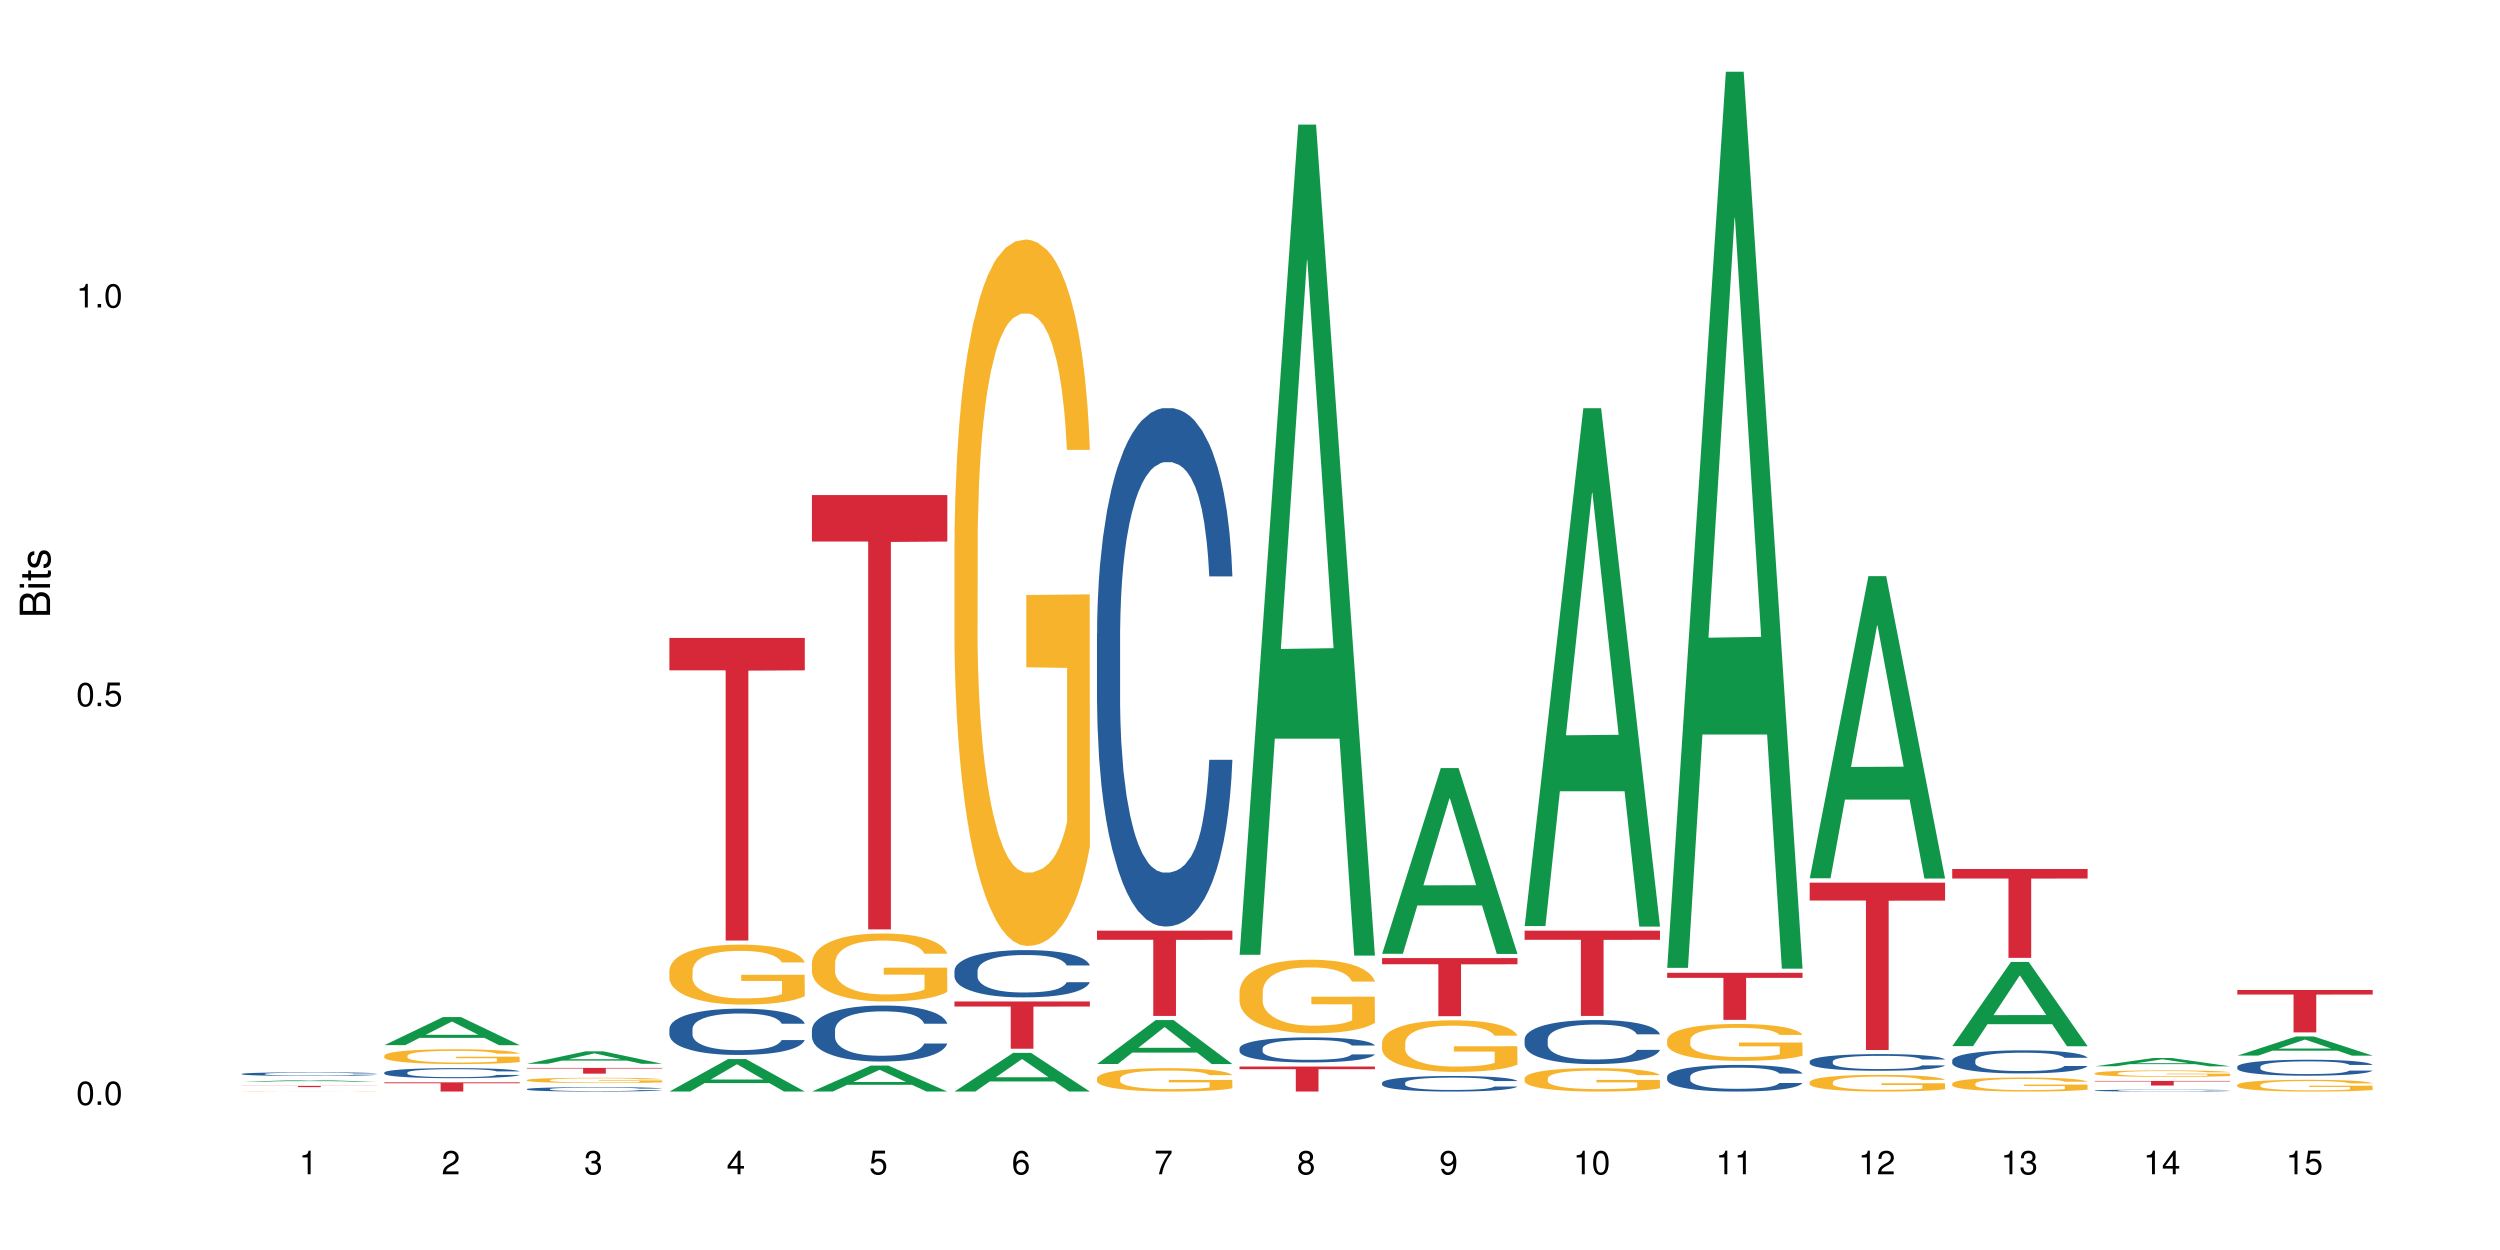 <?xml version="1.0" encoding="UTF-8"?>
<svg xmlns="http://www.w3.org/2000/svg" xmlns:xlink="http://www.w3.org/1999/xlink" width="720pt" height="360pt" viewBox="0 0 720 360" version="1.1">
<defs>
<g>
<symbol overflow="visible" id="glyph0-0">
<path style="stroke:none;" d=""/>
</symbol>
<symbol overflow="visible" id="glyph0-1">
<path style="stroke:none;" d="M 2.641 -6.797 C 2 -6.797 1.422 -6.531 1.078 -6.047 C 0.641 -5.453 0.406 -4.547 0.406 -3.297 C 0.406 -1 1.188 0.219 2.641 0.219 C 4.078 0.219 4.859 -1 4.859 -3.234 C 4.859 -4.562 4.656 -5.438 4.203 -6.047 C 3.844 -6.531 3.281 -6.797 2.641 -6.797 Z M 2.641 -6.047 C 3.547 -6.047 4 -5.125 4 -3.312 C 4 -1.375 3.562 -0.484 2.625 -0.484 C 1.734 -0.484 1.281 -1.422 1.281 -3.281 C 1.281 -5.141 1.734 -6.047 2.641 -6.047 Z M 2.641 -6.047 "/>
</symbol>
<symbol overflow="visible" id="glyph0-2">
<path style="stroke:none;" d="M 1.828 -1 L 0.828 -1 L 0.828 0 L 1.828 0 Z M 1.828 -1 "/>
</symbol>
<symbol overflow="visible" id="glyph0-3">
<path style="stroke:none;" d="M 4.562 -6.797 L 1.062 -6.797 L 0.547 -3.094 L 1.328 -3.094 C 1.719 -3.562 2.047 -3.734 2.578 -3.734 C 3.484 -3.734 4.062 -3.109 4.062 -2.094 C 4.062 -1.125 3.484 -0.531 2.578 -0.531 C 1.828 -0.531 1.375 -0.906 1.188 -1.672 L 0.328 -1.672 C 0.453 -1.109 0.547 -0.844 0.75 -0.594 C 1.125 -0.078 1.828 0.219 2.594 0.219 C 3.969 0.219 4.922 -0.781 4.922 -2.219 C 4.922 -3.562 4.031 -4.484 2.719 -4.484 C 2.25 -4.484 1.859 -4.359 1.469 -4.062 L 1.734 -5.969 L 4.562 -5.969 Z M 4.562 -6.797 "/>
</symbol>
<symbol overflow="visible" id="glyph0-4">
<path style="stroke:none;" d="M 2.484 -4.844 L 2.484 0 L 3.328 0 L 3.328 -6.797 L 2.766 -6.797 C 2.469 -5.75 2.281 -5.609 0.984 -5.453 L 0.984 -4.844 Z M 2.484 -4.844 "/>
</symbol>
<symbol overflow="visible" id="glyph0-5">
<path style="stroke:none;" d="M 4.859 -0.828 L 1.281 -0.828 C 1.359 -1.391 1.672 -1.75 2.5 -2.234 L 3.469 -2.75 C 4.406 -3.266 4.906 -3.969 4.906 -4.812 C 4.906 -5.375 4.672 -5.906 4.266 -6.266 C 3.859 -6.625 3.375 -6.797 2.719 -6.797 C 1.859 -6.797 1.219 -6.5 0.844 -5.922 C 0.609 -5.562 0.5 -5.125 0.484 -4.438 L 1.328 -4.438 C 1.359 -4.906 1.406 -5.188 1.531 -5.406 C 1.75 -5.812 2.188 -6.062 2.703 -6.062 C 3.469 -6.062 4.031 -5.516 4.031 -4.781 C 4.031 -4.25 3.719 -3.797 3.125 -3.438 L 2.234 -2.938 C 0.812 -2.141 0.406 -1.5 0.328 0 L 4.859 0 Z M 4.859 -0.828 "/>
</symbol>
<symbol overflow="visible" id="glyph0-6">
<path style="stroke:none;" d="M 2.125 -3.125 L 2.578 -3.125 C 3.516 -3.125 3.984 -2.703 3.984 -1.891 C 3.984 -1.031 3.469 -0.531 2.578 -0.531 C 1.656 -0.531 1.203 -0.984 1.156 -1.969 L 0.312 -1.969 C 0.344 -1.422 0.438 -1.078 0.609 -0.766 C 0.953 -0.109 1.625 0.219 2.547 0.219 C 3.953 0.219 4.859 -0.609 4.859 -1.906 C 4.859 -2.766 4.516 -3.25 3.703 -3.516 C 4.344 -3.766 4.656 -4.25 4.656 -4.938 C 4.656 -6.109 3.875 -6.797 2.578 -6.797 C 1.203 -6.797 0.484 -6.047 0.453 -4.609 L 1.297 -4.609 C 1.312 -5.016 1.344 -5.25 1.453 -5.453 C 1.641 -5.828 2.062 -6.062 2.594 -6.062 C 3.344 -6.062 3.797 -5.625 3.797 -4.906 C 3.797 -4.422 3.609 -4.141 3.25 -3.984 C 3.016 -3.891 2.719 -3.844 2.125 -3.844 Z M 2.125 -3.125 "/>
</symbol>
<symbol overflow="visible" id="glyph0-7">
<path style="stroke:none;" d="M 3.141 -1.625 L 3.141 0 L 3.984 0 L 3.984 -1.625 L 4.984 -1.625 L 4.984 -2.391 L 3.984 -2.391 L 3.984 -6.797 L 3.359 -6.797 L 0.266 -2.516 L 0.266 -1.625 Z M 3.141 -2.391 L 1 -2.391 L 3.141 -5.359 Z M 3.141 -2.391 "/>
</symbol>
<symbol overflow="visible" id="glyph0-8">
<path style="stroke:none;" d="M 4.781 -5.031 C 4.609 -6.141 3.891 -6.797 2.844 -6.797 C 2.094 -6.797 1.422 -6.438 1.031 -5.828 C 0.609 -5.172 0.406 -4.344 0.406 -3.094 C 0.406 -1.953 0.578 -1.234 0.984 -0.625 C 1.359 -0.078 1.953 0.219 2.703 0.219 C 3.984 0.219 4.922 -0.734 4.922 -2.078 C 4.922 -3.344 4.062 -4.234 2.844 -4.234 C 2.172 -4.234 1.641 -3.969 1.281 -3.469 C 1.281 -5.125 1.828 -6.047 2.797 -6.047 C 3.391 -6.047 3.797 -5.672 3.938 -5.031 Z M 2.734 -3.484 C 3.547 -3.484 4.062 -2.922 4.062 -2 C 4.062 -1.156 3.484 -0.531 2.703 -0.531 C 1.922 -0.531 1.328 -1.188 1.328 -2.047 C 1.328 -2.891 1.906 -3.484 2.734 -3.484 Z M 2.734 -3.484 "/>
</symbol>
<symbol overflow="visible" id="glyph0-9">
<path style="stroke:none;" d="M 4.984 -6.797 L 0.438 -6.797 L 0.438 -5.969 L 4.109 -5.969 C 2.5 -3.656 1.828 -2.234 1.328 0 L 2.219 0 C 2.594 -2.172 3.453 -4.047 4.984 -6.094 Z M 4.984 -6.797 "/>
</symbol>
<symbol overflow="visible" id="glyph0-10">
<path style="stroke:none;" d="M 3.75 -3.578 C 4.453 -4 4.688 -4.344 4.688 -4.984 C 4.688 -6.047 3.844 -6.797 2.641 -6.797 C 1.438 -6.797 0.594 -6.047 0.594 -4.984 C 0.594 -4.359 0.828 -4.016 1.516 -3.578 C 0.734 -3.203 0.359 -2.641 0.359 -1.891 C 0.359 -0.641 1.297 0.219 2.641 0.219 C 3.984 0.219 4.922 -0.641 4.922 -1.875 C 4.922 -2.641 4.531 -3.203 3.75 -3.578 Z M 2.641 -6.047 C 3.359 -6.047 3.812 -5.625 3.812 -4.969 C 3.812 -4.344 3.344 -3.922 2.641 -3.922 C 1.922 -3.922 1.453 -4.344 1.453 -4.984 C 1.453 -5.625 1.922 -6.047 2.641 -6.047 Z M 2.641 -3.203 C 3.484 -3.203 4.062 -2.672 4.062 -1.875 C 4.062 -1.062 3.484 -0.531 2.625 -0.531 C 1.797 -0.531 1.219 -1.078 1.219 -1.875 C 1.219 -2.672 1.797 -3.203 2.641 -3.203 Z M 2.641 -3.203 "/>
</symbol>
<symbol overflow="visible" id="glyph0-11">
<path style="stroke:none;" d="M 0.516 -1.547 C 0.672 -0.438 1.406 0.219 2.438 0.219 C 3.188 0.219 3.859 -0.141 4.266 -0.75 C 4.688 -1.406 4.891 -2.25 4.891 -3.484 C 4.891 -4.625 4.703 -5.359 4.312 -5.953 C 3.938 -6.5 3.344 -6.797 2.594 -6.797 C 1.297 -6.797 0.359 -5.844 0.359 -4.516 C 0.359 -3.25 1.234 -2.344 2.453 -2.344 C 3.094 -2.344 3.562 -2.578 4.016 -3.109 C 4 -1.453 3.469 -0.531 2.5 -0.531 C 1.906 -0.531 1.484 -0.906 1.359 -1.547 Z M 2.578 -6.062 C 3.375 -6.062 3.969 -5.406 3.969 -4.531 C 3.969 -3.688 3.375 -3.094 2.547 -3.094 C 1.734 -3.094 1.234 -3.672 1.234 -4.578 C 1.234 -5.438 1.797 -6.062 2.578 -6.062 Z M 2.578 -6.062 "/>
</symbol>
<symbol overflow="visible" id="glyph1-0">
<path style="stroke:none;" d=""/>
</symbol>
<symbol overflow="visible" id="glyph1-1">
<path style="stroke:none;" d="M 0 -0.953 L 0 -4.891 C 0 -5.719 -0.234 -6.344 -0.734 -6.797 C -1.188 -7.234 -1.812 -7.469 -2.5 -7.469 C -3.547 -7.469 -4.188 -7 -4.625 -5.875 C -4.984 -6.672 -5.641 -7.094 -6.531 -7.094 C -7.156 -7.094 -7.734 -6.859 -8.141 -6.391 C -8.562 -5.938 -8.75 -5.344 -8.75 -4.5 L -8.75 -0.953 Z M -4.984 -2.062 L -7.766 -2.062 L -7.766 -4.219 C -7.766 -4.844 -7.688 -5.203 -7.453 -5.5 C -7.219 -5.812 -6.859 -5.969 -6.375 -5.969 C -5.906 -5.969 -5.531 -5.812 -5.297 -5.5 C -5.062 -5.203 -4.984 -4.844 -4.984 -4.219 Z M -0.984 -2.062 L -4 -2.062 L -4 -4.781 C -4 -5.328 -3.859 -5.688 -3.578 -5.953 C -3.297 -6.219 -2.922 -6.359 -2.484 -6.359 C -2.062 -6.359 -1.688 -6.219 -1.406 -5.953 C -1.109 -5.688 -0.984 -5.328 -0.984 -4.781 Z M -0.984 -2.062 "/>
</symbol>
<symbol overflow="visible" id="glyph1-2">
<path style="stroke:none;" d="M -6.281 -1.797 L -6.281 -0.797 L 0 -0.797 L 0 -1.797 Z M -8.75 -1.797 L -8.75 -0.797 L -7.484 -0.797 L -7.484 -1.797 Z M -8.75 -1.797 "/>
</symbol>
<symbol overflow="visible" id="glyph1-3">
<path style="stroke:none;" d="M -6.281 -3.047 L -6.281 -2.016 L -8.016 -2.016 L -8.016 -1.016 L -6.281 -1.016 L -6.281 -0.172 L -5.469 -0.172 L -5.469 -1.016 L -0.719 -1.016 C -0.078 -1.016 0.281 -1.453 0.281 -2.234 C 0.281 -2.469 0.25 -2.719 0.188 -3.047 L -0.641 -3.047 C -0.609 -2.922 -0.594 -2.766 -0.594 -2.562 C -0.594 -2.141 -0.719 -2.016 -1.156 -2.016 L -5.469 -2.016 L -5.469 -3.047 Z M -6.281 -3.047 "/>
</symbol>
<symbol overflow="visible" id="glyph1-4">
<path style="stroke:none;" d="M -4.531 -5.25 C -5.766 -5.25 -6.469 -4.422 -6.469 -2.969 C -6.469 -1.516 -5.719 -0.562 -4.547 -0.562 C -3.562 -0.562 -3.094 -1.062 -2.734 -2.562 L -2.516 -3.484 C -2.344 -4.188 -2.094 -4.469 -1.625 -4.469 C -1.047 -4.469 -0.641 -3.875 -0.641 -3 C -0.641 -2.453 -0.797 -2 -1.062 -1.75 C -1.25 -1.594 -1.422 -1.531 -1.875 -1.469 L -1.875 -0.406 C -0.422 -0.453 0.281 -1.266 0.281 -2.922 C 0.281 -4.5 -0.5 -5.516 -1.719 -5.516 C -2.656 -5.516 -3.172 -4.984 -3.469 -3.734 L -3.703 -2.766 C -3.891 -1.953 -4.156 -1.609 -4.594 -1.609 C -5.172 -1.609 -5.547 -2.125 -5.547 -2.938 C -5.547 -3.75 -5.203 -4.172 -4.531 -4.203 Z M -4.531 -5.25 "/>
</symbol>
</g>
</defs>
<g id="surface55129">
<rect x="0" y="0" width="720" height="360" style="fill:rgb(100%,100%,100%);fill-opacity:1;stroke:none;"/>
<path style=" stroke:none;fill-rule:nonzero;fill:rgb(6.275%,58.824%,28.235%);fill-opacity:1;" d="M 69.629 311.547 L 69.672 311.547 L 86.547 311.043 L 91.672 311.043 L 108.629 311.547 L 102.668 311.547 L 98.418 311.414 L 79.797 311.414 L 75.629 311.547 L 69.629 311.547 L 81.586 311.359 L 96.711 311.359 L 89.172 311.125 L 89.086 311.125 L 89.004 311.129 L 81.547 311.359 L 81.586 311.359 Z M 69.629 311.547 "/>
<path style=" stroke:none;fill-rule:nonzero;fill:rgb(14.51%,36.078%,60%);fill-opacity:1;" d="M 69.629 309.277 L 69.676 309.277 L 69.676 309.254 L 69.82 309.219 L 70.152 309.172 L 70.484 309.141 L 71.34 309.086 L 72.531 309.031 L 73.766 308.988 L 74.672 308.965 L 75.48 308.945 L 77.332 308.91 L 78.523 308.891 L 79.809 308.875 L 81.375 308.859 L 82.52 308.852 L 85.086 308.836 L 86.988 308.828 L 88.461 308.824 L 91.648 308.824 L 93.551 308.828 L 94.93 308.832 L 96.453 308.84 L 97.738 308.852 L 99.973 308.871 L 101.969 308.898 L 102.871 308.914 L 104.301 308.941 L 105.395 308.973 L 106.156 308.996 L 107.012 309.031 L 107.77 309.074 L 108.344 309.121 L 108.629 309.164 L 101.969 309.164 L 101.637 309.125 L 101.258 309.094 L 100.543 309.055 L 99.828 309.027 L 98.832 309 L 97.926 308.984 L 96.691 308.965 L 95.598 308.953 L 94.453 308.945 L 93.359 308.938 L 91.27 308.934 L 88.844 308.934 L 87.938 308.938 L 86.086 308.941 L 85.086 308.949 L 83.66 308.965 L 82.66 308.977 L 81.473 308.996 L 80.664 309.012 L 79.664 309.035 L 78.949 309.059 L 78.141 309.09 L 77.668 309.113 L 77.238 309.141 L 76.859 309.172 L 76.574 309.203 L 76.383 309.238 L 76.289 309.273 L 76.289 309.422 L 76.383 309.453 L 76.621 309.496 L 77.238 309.551 L 78.141 309.602 L 79.188 309.645 L 80.188 309.672 L 80.758 309.684 L 81.52 309.699 L 82.707 309.719 L 84.422 309.738 L 85.418 309.746 L 86.941 309.754 L 88.512 309.758 L 90.602 309.758 L 92.457 309.754 L 93.695 309.75 L 94.977 309.742 L 96.738 309.723 L 97.832 309.711 L 98.781 309.691 L 99.496 309.672 L 99.973 309.656 L 100.684 309.629 L 101.258 309.598 L 101.684 309.562 L 101.969 309.531 L 108.629 309.531 L 108.344 309.57 L 107.914 309.605 L 107.484 309.633 L 106.82 309.668 L 106.059 309.695 L 104.965 309.73 L 104.062 309.75 L 102.871 309.773 L 101.777 309.793 L 100.59 309.809 L 98.832 309.828 L 97.688 309.836 L 96.453 309.848 L 94.977 309.855 L 93.125 309.859 L 91.125 309.863 L 87.273 309.863 L 85.801 309.859 L 83.848 309.852 L 81.426 309.832 L 79.664 309.816 L 78.285 309.797 L 77.098 309.777 L 75.766 309.754 L 74.051 309.711 L 73.008 309.68 L 72.293 309.652 L 71.484 309.613 L 70.914 309.582 L 70.246 309.527 L 69.773 309.461 L 69.629 309.41 Z M 69.629 309.277 "/>
<path style=" stroke:none;fill-rule:nonzero;fill:rgb(96.863%,70.196%,16.863%);fill-opacity:1;" d="M 69.629 314.316 L 69.676 314.312 L 69.867 314.309 L 70.344 314.305 L 70.961 314.297 L 71.625 314.293 L 72.055 314.293 L 72.77 314.289 L 73.387 314.289 L 74.957 314.285 L 76.953 314.281 L 78.047 314.277 L 81.043 314.277 L 81.852 314.273 L 97.785 314.273 L 98.973 314.277 L 101.73 314.277 L 103.16 314.281 L 104.301 314.281 L 105.441 314.285 L 106.391 314.289 L 107.199 314.293 L 107.914 314.297 L 108.344 314.297 L 108.629 314.301 L 102.016 314.301 L 101.637 314.297 L 101.207 314.297 L 100.496 314.293 L 99.781 314.293 L 99.066 314.289 L 97.738 314.285 L 93.789 314.285 L 92.219 314.281 L 88.746 314.281 L 86.465 314.285 L 82.852 314.285 L 82.043 314.289 L 80.141 314.289 L 79.188 314.293 L 78.664 314.297 L 78 314.297 L 77.523 314.301 L 77 314.305 L 76.715 314.305 L 76.336 314.312 L 76.289 314.328 L 76.43 314.332 L 76.715 314.336 L 77.098 314.34 L 77.668 314.344 L 78.238 314.344 L 79.234 314.348 L 80.094 314.352 L 80.758 314.352 L 82.043 314.355 L 83.801 314.355 L 85.086 314.359 L 98.879 314.359 L 99.875 314.355 L 101.258 314.355 L 102.062 314.352 L 102.062 314.332 L 90.316 314.332 L 90.316 314.32 L 108.578 314.32 L 108.629 314.355 L 107.629 314.359 L 106.391 314.363 L 103.965 314.363 L 102.207 314.367 L 98.594 314.367 L 96.594 314.371 L 84.754 314.371 L 83.23 314.367 L 79.809 314.367 L 78.57 314.363 L 77.285 314.363 L 76.004 314.359 L 74.859 314.355 L 74.102 314.355 L 73.34 314.352 L 72.531 314.352 L 71.77 314.348 L 71.199 314.344 L 70.676 314.34 L 70.297 314.34 L 69.914 314.336 L 69.723 314.332 L 69.629 314.328 Z M 69.629 314.316 "/>
<path style=" stroke:none;fill-rule:nonzero;fill:rgb(83.922%,15.686%,22.353%);fill-opacity:1;" d="M 69.629 312.727 L 108.629 312.727 L 108.629 312.766 L 92.375 312.766 L 92.375 313.094 L 85.836 313.094 L 85.836 312.766 L 69.629 312.766 Z M 69.629 312.727 "/>
<path style=" stroke:none;fill-rule:nonzero;fill:rgb(6.275%,58.824%,28.235%);fill-opacity:1;" d="M 110.68 301.004 L 110.723 300.996 L 127.598 292.91 L 132.719 292.91 L 149.68 301.012 L 143.719 301.012 L 139.469 298.898 L 120.848 298.898 L 116.68 301.004 L 110.68 301.004 L 122.637 298.023 L 137.762 298.016 L 130.223 294.234 L 130.137 294.227 L 130.055 294.25 L 122.598 298.016 L 122.637 298.023 Z M 110.68 301.004 "/>
<path style=" stroke:none;fill-rule:nonzero;fill:rgb(14.51%,36.078%,60%);fill-opacity:1;" d="M 110.68 308.887 L 110.727 308.883 L 110.727 308.82 L 110.871 308.719 L 111.203 308.594 L 111.535 308.504 L 112.391 308.348 L 113.582 308.199 L 114.816 308.082 L 115.723 308.012 L 116.531 307.961 L 118.383 307.863 L 119.574 307.812 L 120.859 307.766 L 122.426 307.723 L 123.57 307.695 L 126.137 307.652 L 128.039 307.633 L 129.512 307.625 L 132.699 307.625 L 134.602 307.637 L 135.98 307.648 L 137.504 307.672 L 138.789 307.695 L 141.023 307.754 L 143.02 307.828 L 143.922 307.871 L 145.352 307.953 L 146.445 308.031 L 147.207 308.102 L 148.062 308.199 L 148.82 308.316 L 149.395 308.453 L 149.68 308.566 L 143.02 308.566 L 142.688 308.461 L 142.305 308.379 L 141.594 308.27 L 140.879 308.191 L 139.883 308.117 L 138.977 308.066 L 137.742 308.016 L 136.648 307.984 L 135.504 307.961 L 134.41 307.945 L 132.32 307.93 L 129.895 307.93 L 128.988 307.934 L 127.137 307.953 L 126.137 307.973 L 124.711 308.012 L 123.711 308.043 L 122.523 308.098 L 121.715 308.141 L 120.715 308.211 L 120 308.273 L 119.191 308.359 L 118.719 308.426 L 118.289 308.5 L 117.91 308.586 L 117.625 308.68 L 117.434 308.777 L 117.34 308.871 L 117.34 309.281 L 117.434 309.379 L 117.672 309.488 L 118.289 309.652 L 119.191 309.793 L 120.238 309.902 L 121.238 309.98 L 121.809 310.02 L 122.57 310.062 L 123.758 310.113 L 125.473 310.168 L 126.469 310.188 L 127.992 310.211 L 129.562 310.219 L 131.652 310.219 L 133.508 310.211 L 134.746 310.195 L 136.027 310.176 L 137.789 310.129 L 138.883 310.086 L 139.832 310.039 L 140.547 309.988 L 141.023 309.945 L 141.734 309.863 L 142.305 309.773 L 142.734 309.68 L 143.02 309.59 L 149.68 309.59 L 149.395 309.695 L 148.965 309.801 L 148.535 309.875 L 147.871 309.969 L 147.109 310.051 L 146.016 310.145 L 145.113 310.203 L 143.922 310.27 L 142.828 310.32 L 141.641 310.367 L 139.883 310.418 L 138.738 310.445 L 137.504 310.469 L 136.027 310.488 L 134.176 310.508 L 132.176 310.52 L 130.32 310.523 L 128.324 310.516 L 126.852 310.508 L 124.898 310.48 L 122.473 310.434 L 120.715 310.383 L 119.336 310.332 L 118.148 310.281 L 116.816 310.211 L 115.102 310.094 L 114.059 310.004 L 113.344 309.93 L 112.535 309.824 L 111.965 309.734 L 111.297 309.586 L 110.824 309.398 L 110.68 309.25 Z M 110.68 308.887 "/>
<path style=" stroke:none;fill-rule:nonzero;fill:rgb(96.863%,70.196%,16.863%);fill-opacity:1;" d="M 110.68 304.016 L 110.727 304.012 L 110.727 303.934 L 110.918 303.758 L 111.395 303.516 L 112.012 303.32 L 112.676 303.164 L 113.105 303.082 L 113.82 302.965 L 114.438 302.879 L 116.008 302.707 L 118.004 302.543 L 119.098 302.473 L 120.336 302.406 L 122.094 302.332 L 122.902 302.305 L 125.375 302.242 L 128.18 302.203 L 131.273 302.191 L 132.699 302.195 L 134.648 302.211 L 137.312 302.254 L 138.836 302.293 L 140.023 302.332 L 141.262 302.383 L 142.781 302.461 L 144.207 302.555 L 145.352 302.648 L 146.492 302.762 L 147.441 302.887 L 148.25 303.023 L 148.965 303.188 L 149.395 303.324 L 149.68 303.461 L 143.066 303.461 L 142.688 303.324 L 142.258 303.219 L 141.547 303.09 L 140.832 302.996 L 140.117 302.922 L 138.789 302.82 L 137.645 302.762 L 136.219 302.707 L 134.84 302.672 L 133.27 302.648 L 132.32 302.641 L 129.797 302.641 L 127.516 302.668 L 126.184 302.699 L 125.234 302.73 L 123.902 302.785 L 123.094 302.832 L 122.617 302.863 L 121.191 302.984 L 120.238 303.094 L 119.715 303.168 L 119.051 303.285 L 118.574 303.391 L 118.051 303.543 L 117.766 303.66 L 117.387 303.926 L 117.34 304.625 L 117.48 304.773 L 117.766 304.93 L 118.148 305.07 L 118.719 305.219 L 119.289 305.332 L 120.285 305.484 L 121.145 305.586 L 121.809 305.648 L 123.094 305.754 L 123.617 305.789 L 124.852 305.859 L 126.137 305.914 L 127.707 305.961 L 128.895 305.984 L 130.797 306.004 L 133.223 306.004 L 136.078 305.98 L 137.883 305.949 L 139.121 305.918 L 139.93 305.891 L 140.926 305.848 L 141.641 305.809 L 142.305 305.766 L 143.113 305.699 L 143.113 304.773 L 131.367 304.77 L 131.367 304.332 L 149.629 304.328 L 149.68 305.848 L 148.68 305.953 L 147.441 306.055 L 146.254 306.133 L 145.016 306.199 L 143.258 306.273 L 141.832 306.32 L 139.645 306.371 L 137.645 306.406 L 135.555 306.43 L 133.699 306.441 L 131.512 306.445 L 129.562 306.438 L 127.469 306.414 L 125.805 306.383 L 124.281 306.344 L 122.762 306.297 L 120.859 306.215 L 119.621 306.148 L 118.336 306.066 L 117.055 305.969 L 115.91 305.863 L 115.152 305.781 L 114.391 305.688 L 113.582 305.574 L 112.82 305.441 L 112.25 305.32 L 111.727 305.184 L 111.348 305.055 L 110.965 304.883 L 110.773 304.742 L 110.68 304.621 Z M 110.68 304.016 "/>
<path style=" stroke:none;fill-rule:nonzero;fill:rgb(83.922%,15.686%,22.353%);fill-opacity:1;" d="M 110.68 311.703 L 149.68 311.703 L 149.68 311.988 L 133.426 311.988 L 133.426 314.371 L 126.887 314.371 L 126.887 311.992 L 126.793 311.988 L 110.68 311.988 Z M 110.68 311.703 "/>
<path style=" stroke:none;fill-rule:nonzero;fill:rgb(6.275%,58.824%,28.235%);fill-opacity:1;" d="M 151.73 306.375 L 151.773 306.375 L 168.648 302.793 L 173.77 302.793 L 190.73 306.379 L 184.77 306.379 L 180.52 305.445 L 161.898 305.445 L 157.73 306.375 L 151.73 306.375 L 163.688 305.055 L 178.812 305.051 L 171.27 303.379 L 171.188 303.375 L 171.105 303.383 L 163.648 305.051 L 163.688 305.055 Z M 151.73 306.375 "/>
<path style=" stroke:none;fill-rule:nonzero;fill:rgb(14.51%,36.078%,60%);fill-opacity:1;" d="M 151.73 313.652 L 151.777 313.652 L 151.777 313.625 L 151.922 313.582 L 152.254 313.523 L 152.586 313.488 L 153.441 313.418 L 154.633 313.352 L 155.867 313.301 L 156.773 313.27 L 157.582 313.246 L 159.434 313.203 L 160.625 313.184 L 161.91 313.164 L 163.477 313.145 L 164.617 313.133 L 167.188 313.113 L 169.09 313.105 L 170.562 313.102 L 173.75 313.102 L 175.652 313.105 L 177.031 313.113 L 178.555 313.121 L 179.84 313.133 L 182.074 313.156 L 184.07 313.191 L 184.973 313.207 L 186.402 313.246 L 187.496 313.277 L 188.254 313.309 L 189.113 313.352 L 189.871 313.406 L 190.445 313.465 L 190.73 313.512 L 184.07 313.512 L 183.738 313.469 L 183.355 313.43 L 182.645 313.383 L 181.93 313.352 L 180.934 313.316 L 180.027 313.293 L 178.793 313.273 L 177.699 313.258 L 176.555 313.246 L 175.461 313.242 L 173.371 313.234 L 170.039 313.234 L 168.188 313.246 L 167.188 313.254 L 165.762 313.27 L 164.762 313.285 L 163.574 313.309 L 162.766 313.328 L 161.766 313.359 L 161.051 313.383 L 160.242 313.422 L 159.77 313.453 L 159.34 313.484 L 158.961 313.523 L 158.676 313.562 L 158.484 313.605 L 158.391 313.648 L 158.391 313.828 L 158.484 313.871 L 158.723 313.918 L 159.34 313.988 L 160.242 314.051 L 161.289 314.098 L 162.289 314.133 L 162.859 314.148 L 163.621 314.168 L 164.809 314.191 L 166.52 314.215 L 167.52 314.223 L 169.043 314.234 L 170.613 314.238 L 172.703 314.238 L 174.559 314.234 L 175.797 314.227 L 177.078 314.219 L 178.84 314.199 L 179.934 314.18 L 180.883 314.16 L 181.598 314.137 L 182.074 314.117 L 182.785 314.082 L 183.355 314.043 L 183.785 314 L 184.07 313.961 L 190.73 313.961 L 190.445 314.008 L 190.016 314.055 L 189.586 314.086 L 188.922 314.129 L 188.16 314.164 L 187.066 314.203 L 186.164 314.23 L 184.973 314.262 L 183.879 314.281 L 182.691 314.301 L 180.934 314.324 L 179.789 314.336 L 178.555 314.348 L 177.078 314.355 L 175.227 314.363 L 173.227 314.371 L 171.371 314.371 L 169.375 314.367 L 167.902 314.363 L 165.949 314.352 L 163.523 314.332 L 161.766 314.309 L 160.387 314.289 L 159.199 314.266 L 157.867 314.234 L 156.152 314.184 L 155.105 314.145 L 154.395 314.109 L 153.586 314.066 L 153.016 314.023 L 152.348 313.961 L 151.875 313.879 L 151.73 313.812 Z M 151.73 313.652 "/>
<path style=" stroke:none;fill-rule:nonzero;fill:rgb(96.863%,70.196%,16.863%);fill-opacity:1;" d="M 151.73 311.051 L 151.777 311.047 L 151.777 311.02 L 151.969 310.957 L 152.445 310.871 L 153.062 310.801 L 153.727 310.742 L 154.156 310.715 L 154.871 310.672 L 155.488 310.641 L 157.059 310.578 L 159.055 310.52 L 160.148 310.496 L 161.387 310.473 L 163.145 310.445 L 163.953 310.438 L 166.426 310.414 L 169.23 310.398 L 172.324 310.395 L 173.75 310.398 L 175.699 310.402 L 178.363 310.418 L 179.887 310.43 L 181.074 310.445 L 182.312 310.465 L 183.832 310.492 L 185.258 310.523 L 186.402 310.559 L 187.543 310.602 L 188.492 310.645 L 189.301 310.695 L 190.016 310.754 L 190.445 310.801 L 190.73 310.852 L 184.117 310.852 L 183.738 310.801 L 183.309 310.762 L 182.598 310.719 L 181.883 310.684 L 181.168 310.656 L 179.84 310.621 L 178.695 310.598 L 177.27 310.578 L 175.891 310.566 L 174.32 310.559 L 173.371 310.555 L 170.848 310.555 L 168.566 310.566 L 167.234 310.578 L 166.285 310.586 L 164.953 310.609 L 164.145 310.625 L 163.668 310.637 L 162.242 310.68 L 161.289 310.719 L 160.766 310.746 L 160.102 310.785 L 159.625 310.824 L 159.102 310.879 L 158.816 310.922 L 158.438 311.016 L 158.391 311.27 L 158.531 311.32 L 158.816 311.379 L 159.199 311.43 L 159.77 311.48 L 160.34 311.523 L 161.336 311.578 L 162.195 311.613 L 162.859 311.637 L 164.145 311.672 L 164.668 311.688 L 165.902 311.711 L 167.188 311.73 L 168.758 311.746 L 169.945 311.758 L 171.848 311.762 L 174.273 311.762 L 177.129 311.754 L 178.934 311.742 L 180.172 311.73 L 180.98 311.723 L 181.977 311.707 L 182.691 311.691 L 183.355 311.68 L 184.164 311.652 L 184.164 311.32 L 172.418 311.32 L 172.418 311.164 L 190.68 311.16 L 190.73 311.707 L 189.73 311.746 L 188.492 311.781 L 187.305 311.809 L 186.066 311.832 L 184.309 311.859 L 182.883 311.875 L 180.695 311.895 L 178.695 311.906 L 176.605 311.918 L 174.75 311.922 L 172.562 311.922 L 170.613 311.918 L 168.52 311.91 L 166.855 311.898 L 165.332 311.887 L 163.812 311.867 L 161.91 311.84 L 160.672 311.816 L 159.387 311.785 L 158.105 311.75 L 156.961 311.711 L 156.203 311.684 L 155.441 311.648 L 154.633 311.609 L 153.871 311.562 L 153.301 311.52 L 152.777 311.469 L 152.398 311.422 L 152.016 311.359 L 151.824 311.309 L 151.73 311.266 Z M 151.73 311.051 "/>
<path style=" stroke:none;fill-rule:nonzero;fill:rgb(83.922%,15.686%,22.353%);fill-opacity:1;" d="M 151.73 307.559 L 190.73 307.559 L 190.73 307.738 L 174.477 307.738 L 174.477 309.215 L 167.938 309.215 L 167.938 307.738 L 151.73 307.738 Z M 151.73 307.559 "/>
<path style=" stroke:none;fill-rule:nonzero;fill:rgb(6.275%,58.824%,28.235%);fill-opacity:1;" d="M 192.781 314.363 L 192.824 314.352 L 209.695 305.004 L 214.82 305.004 L 231.781 314.371 L 225.82 314.371 L 221.57 311.926 L 202.949 311.926 L 198.781 314.363 L 192.781 314.363 L 204.738 310.914 L 219.863 310.906 L 212.32 306.535 L 212.238 306.527 L 212.156 306.555 L 204.699 310.906 L 204.738 310.914 Z M 192.781 314.363 "/>
<path style=" stroke:none;fill-rule:nonzero;fill:rgb(14.51%,36.078%,60%);fill-opacity:1;" d="M 192.781 296.301 L 192.828 296.289 L 192.828 295.996 L 192.973 295.535 L 193.305 294.949 L 193.637 294.547 L 194.492 293.828 L 195.684 293.137 L 196.918 292.598 L 197.824 292.281 L 198.633 292.039 L 200.484 291.59 L 201.676 291.359 L 202.957 291.152 L 204.527 290.945 L 205.668 290.82 L 208.238 290.629 L 210.141 290.543 L 211.613 290.504 L 214.801 290.504 L 216.703 290.555 L 218.082 290.613 L 219.605 290.711 L 220.887 290.82 L 223.125 291.09 L 225.121 291.43 L 226.023 291.625 L 227.453 292.004 L 228.547 292.367 L 229.305 292.684 L 230.164 293.137 L 230.922 293.684 L 231.496 294.305 L 231.781 294.828 L 225.121 294.828 L 224.789 294.34 L 224.406 293.965 L 223.695 293.465 L 222.98 293.109 L 221.984 292.758 L 221.078 292.527 L 219.844 292.297 L 218.75 292.148 L 217.605 292.039 L 216.512 291.965 L 214.422 291.895 L 211.996 291.895 L 211.09 291.918 L 209.238 292.016 L 208.238 292.102 L 206.812 292.27 L 205.812 292.43 L 204.625 292.672 L 203.816 292.879 L 202.816 293.195 L 202.102 293.477 L 201.293 293.879 L 200.82 294.184 L 200.391 294.523 L 200.012 294.926 L 199.727 295.352 L 199.535 295.801 L 199.441 296.238 L 199.441 298.129 L 199.535 298.566 L 199.773 299.078 L 200.391 299.82 L 201.293 300.465 L 202.34 300.977 L 203.34 301.34 L 203.91 301.512 L 204.672 301.707 L 205.859 301.949 L 207.57 302.195 L 208.57 302.293 L 210.094 302.391 L 211.664 302.438 L 213.754 302.438 L 215.609 302.391 L 216.848 302.328 L 218.129 302.23 L 219.891 302.023 L 220.984 301.828 L 221.934 301.598 L 222.648 301.367 L 223.125 301.172 L 223.836 300.793 L 224.406 300.379 L 224.836 299.953 L 225.121 299.539 L 231.781 299.539 L 231.496 300.027 L 231.066 300.5 L 230.637 300.855 L 229.973 301.281 L 229.211 301.656 L 228.117 302.086 L 227.215 302.363 L 226.023 302.668 L 224.93 302.898 L 223.742 303.105 L 221.984 303.352 L 220.84 303.473 L 219.605 303.582 L 218.129 303.68 L 216.277 303.766 L 214.277 303.812 L 212.422 303.824 L 210.426 303.801 L 208.953 303.754 L 207 303.645 L 204.574 303.422 L 202.816 303.191 L 201.438 302.961 L 200.25 302.719 L 198.918 302.391 L 197.203 301.852 L 196.156 301.438 L 195.445 301.098 L 194.637 300.625 L 194.066 300.195 L 193.398 299.516 L 192.926 298.652 L 192.781 297.98 Z M 192.781 296.301 "/>
<path style=" stroke:none;fill-rule:nonzero;fill:rgb(96.863%,70.196%,16.863%);fill-opacity:1;" d="M 192.781 279.449 L 192.828 279.434 L 192.828 279.117 L 193.02 278.41 L 193.496 277.43 L 194.113 276.625 L 194.777 275.996 L 195.207 275.664 L 195.922 275.191 L 196.539 274.844 L 198.109 274.133 L 200.105 273.473 L 201.199 273.188 L 202.438 272.918 L 204.195 272.617 L 205.004 272.508 L 207.477 272.258 L 210.281 272.098 L 213.375 272.051 L 214.801 272.066 L 216.75 272.129 L 219.414 272.305 L 220.938 272.461 L 222.125 272.617 L 223.363 272.824 L 224.883 273.141 L 226.309 273.52 L 227.453 273.898 L 228.594 274.371 L 229.543 274.875 L 230.352 275.426 L 231.066 276.09 L 231.496 276.641 L 231.781 277.195 L 225.168 277.195 L 224.789 276.641 L 224.359 276.215 L 223.648 275.695 L 222.934 275.316 L 222.219 275.016 L 220.887 274.605 L 219.746 274.355 L 218.32 274.133 L 216.941 273.992 L 215.371 273.898 L 214.422 273.867 L 211.898 273.867 L 209.617 273.977 L 208.285 274.102 L 207.336 274.227 L 206.004 274.465 L 205.195 274.652 L 204.719 274.781 L 203.293 275.27 L 202.34 275.711 L 201.816 276.012 L 201.152 276.484 L 200.676 276.91 L 200.152 277.543 L 199.867 278.016 L 199.488 279.086 L 199.441 281.926 L 199.582 282.527 L 199.867 283.172 L 200.25 283.742 L 200.82 284.34 L 201.391 284.797 L 202.387 285.414 L 203.246 285.824 L 203.91 286.09 L 205.195 286.52 L 205.719 286.66 L 206.953 286.945 L 208.238 287.164 L 209.809 287.355 L 210.996 287.449 L 212.898 287.527 L 215.324 287.527 L 218.18 287.434 L 219.984 287.305 L 221.223 287.18 L 222.031 287.07 L 223.027 286.895 L 223.742 286.738 L 224.406 286.566 L 225.215 286.297 L 225.215 282.527 L 213.469 282.512 L 213.469 280.742 L 231.73 280.727 L 231.781 286.895 L 230.781 287.32 L 229.543 287.73 L 228.355 288.047 L 227.117 288.316 L 225.359 288.617 L 223.934 288.805 L 221.746 289.027 L 219.746 289.168 L 217.656 289.262 L 215.801 289.309 L 213.613 289.324 L 211.664 289.293 L 209.57 289.199 L 207.906 289.074 L 206.383 288.914 L 204.859 288.711 L 202.957 288.379 L 201.723 288.109 L 200.438 287.781 L 199.152 287.387 L 198.012 286.961 L 197.25 286.629 L 196.492 286.25 L 195.684 285.777 L 194.922 285.238 L 194.352 284.75 L 193.828 284.199 L 193.445 283.68 L 193.066 282.969 L 192.875 282.398 L 192.781 281.91 Z M 192.781 279.449 "/>
<path style=" stroke:none;fill-rule:nonzero;fill:rgb(83.922%,15.686%,22.353%);fill-opacity:1;" d="M 192.781 183.734 L 231.781 183.734 L 231.781 193.062 L 215.527 193.145 L 215.527 270.871 L 208.988 270.871 L 208.988 193.227 L 208.891 193.062 L 192.781 193.062 Z M 192.781 183.734 "/>
<path style=" stroke:none;fill-rule:nonzero;fill:rgb(6.275%,58.824%,28.235%);fill-opacity:1;" d="M 233.832 314.363 L 233.875 314.355 L 250.746 306.902 L 255.871 306.902 L 272.832 314.371 L 266.871 314.371 L 262.621 312.422 L 244 312.422 L 239.832 314.363 L 233.832 314.363 L 245.789 311.613 L 260.914 311.609 L 253.371 308.121 L 253.289 308.113 L 253.207 308.137 L 245.75 311.609 L 245.789 311.613 Z M 233.832 314.363 "/>
<path style=" stroke:none;fill-rule:nonzero;fill:rgb(14.51%,36.078%,60%);fill-opacity:1;" d="M 233.832 296.617 L 233.879 296.602 L 233.879 296.25 L 234.023 295.688 L 234.355 294.98 L 234.688 294.496 L 235.543 293.625 L 236.734 292.785 L 237.969 292.141 L 238.875 291.754 L 239.684 291.461 L 241.535 290.914 L 242.727 290.637 L 244.008 290.387 L 245.578 290.137 L 246.719 289.988 L 249.289 289.754 L 251.191 289.648 L 252.664 289.605 L 255.852 289.605 L 257.754 289.664 L 259.133 289.738 L 260.656 289.855 L 261.938 289.988 L 264.176 290.312 L 266.172 290.723 L 267.074 290.961 L 268.504 291.418 L 269.598 291.859 L 270.355 292.242 L 271.215 292.785 L 271.973 293.449 L 272.543 294.203 L 272.832 294.836 L 266.172 294.836 L 265.84 294.246 L 265.457 293.789 L 264.746 293.184 L 264.031 292.758 L 263.031 292.332 L 262.129 292.051 L 260.895 291.77 L 259.801 291.594 L 258.656 291.461 L 257.562 291.371 L 255.473 291.285 L 253.047 291.285 L 252.141 291.312 L 250.289 291.43 L 249.289 291.535 L 247.863 291.742 L 246.863 291.934 L 245.676 292.227 L 244.867 292.477 L 243.867 292.859 L 243.152 293.199 L 242.344 293.688 L 241.871 294.055 L 241.441 294.465 L 241.062 294.953 L 240.777 295.469 L 240.586 296.012 L 240.492 296.543 L 240.492 298.828 L 240.586 299.359 L 240.824 299.977 L 241.441 300.875 L 242.344 301.656 L 243.391 302.273 L 244.391 302.715 L 244.961 302.922 L 245.723 303.16 L 246.91 303.453 L 248.621 303.746 L 249.621 303.867 L 251.145 303.984 L 252.711 304.043 L 254.805 304.043 L 256.66 303.984 L 257.898 303.91 L 259.18 303.793 L 260.941 303.543 L 262.035 303.305 L 262.984 303.027 L 263.699 302.746 L 264.176 302.512 L 264.887 302.055 L 265.457 301.555 L 265.887 301.039 L 266.172 300.535 L 272.832 300.535 L 272.543 301.125 L 272.117 301.699 L 271.688 302.129 L 271.023 302.645 L 270.262 303.102 L 269.168 303.617 L 268.266 303.953 L 267.074 304.324 L 265.98 304.602 L 264.793 304.852 L 263.031 305.148 L 261.891 305.293 L 260.656 305.426 L 259.18 305.547 L 257.324 305.648 L 255.328 305.707 L 253.473 305.723 L 251.477 305.691 L 250.004 305.633 L 248.051 305.5 L 245.625 305.234 L 243.867 304.957 L 242.488 304.676 L 241.297 304.383 L 239.969 303.984 L 238.254 303.336 L 237.207 302.836 L 236.496 302.422 L 235.688 301.848 L 235.117 301.332 L 234.449 300.508 L 233.977 299.461 L 233.832 298.652 Z M 233.832 296.617 "/>
<path style=" stroke:none;fill-rule:nonzero;fill:rgb(96.863%,70.196%,16.863%);fill-opacity:1;" d="M 233.832 277.234 L 233.879 277.215 L 233.879 276.859 L 234.07 276.055 L 234.547 274.945 L 235.164 274.031 L 235.828 273.316 L 236.258 272.941 L 236.973 272.406 L 237.59 272.012 L 239.16 271.207 L 241.156 270.457 L 242.25 270.137 L 243.488 269.832 L 245.246 269.492 L 246.055 269.367 L 248.527 269.082 L 251.332 268.902 L 254.426 268.848 L 255.852 268.867 L 257.801 268.938 L 260.465 269.133 L 261.988 269.312 L 263.176 269.492 L 264.414 269.723 L 265.934 270.082 L 267.359 270.512 L 268.504 270.941 L 269.645 271.477 L 270.594 272.047 L 271.402 272.676 L 272.117 273.426 L 272.543 274.051 L 272.832 274.676 L 266.219 274.676 L 265.84 274.051 L 265.41 273.566 L 264.699 272.977 L 263.984 272.551 L 263.27 272.211 L 261.938 271.746 L 260.797 271.457 L 259.371 271.207 L 257.992 271.047 L 256.422 270.941 L 255.473 270.902 L 252.949 270.902 L 250.668 271.031 L 249.336 271.172 L 248.387 271.316 L 247.055 271.582 L 246.246 271.797 L 245.77 271.941 L 244.344 272.496 L 243.391 272.996 L 242.867 273.336 L 242.203 273.871 L 241.727 274.355 L 241.203 275.07 L 240.918 275.605 L 240.539 276.82 L 240.492 280.039 L 240.633 280.719 L 240.918 281.453 L 241.297 282.098 L 241.871 282.777 L 242.441 283.293 L 243.438 283.992 L 244.297 284.457 L 244.961 284.762 L 246.246 285.242 L 246.77 285.402 L 248.004 285.727 L 249.289 285.977 L 250.859 286.191 L 252.047 286.297 L 253.949 286.387 L 256.375 286.387 L 259.227 286.281 L 261.035 286.137 L 262.273 285.992 L 263.082 285.867 L 264.078 285.672 L 264.793 285.492 L 265.457 285.297 L 266.266 284.992 L 266.266 280.719 L 254.52 280.703 L 254.52 278.699 L 272.781 278.68 L 272.832 285.672 L 271.832 286.156 L 270.594 286.621 L 269.406 286.977 L 268.168 287.281 L 266.41 287.621 L 264.984 287.836 L 262.797 288.086 L 260.797 288.246 L 258.707 288.355 L 256.852 288.406 L 254.664 288.426 L 252.711 288.391 L 250.621 288.281 L 248.957 288.141 L 247.434 287.961 L 245.91 287.727 L 244.008 287.352 L 242.773 287.047 L 241.488 286.672 L 240.203 286.227 L 239.062 285.742 L 238.301 285.367 L 237.543 284.938 L 236.734 284.402 L 235.973 283.793 L 235.402 283.242 L 234.879 282.613 L 234.496 282.023 L 234.117 281.219 L 233.926 280.578 L 233.832 280.023 Z M 233.832 277.234 "/>
<path style=" stroke:none;fill-rule:nonzero;fill:rgb(83.922%,15.686%,22.353%);fill-opacity:1;" d="M 233.832 142.578 L 272.832 142.578 L 272.832 155.969 L 256.578 156.086 L 256.578 267.668 L 250.039 267.668 L 250.039 156.203 L 249.941 155.969 L 233.832 155.969 Z M 233.832 142.578 "/>
<path style=" stroke:none;fill-rule:nonzero;fill:rgb(6.275%,58.824%,28.235%);fill-opacity:1;" d="M 274.883 314.359 L 274.926 314.352 L 291.797 303.223 L 296.922 303.223 L 313.883 314.371 L 307.922 314.371 L 303.672 311.461 L 285.051 311.461 L 280.883 314.359 L 274.883 314.359 L 286.84 310.258 L 301.965 310.246 L 294.422 305.043 L 294.34 305.031 L 294.258 305.062 L 286.801 310.246 L 286.84 310.258 Z M 274.883 314.359 "/>
<path style=" stroke:none;fill-rule:nonzero;fill:rgb(14.51%,36.078%,60%);fill-opacity:1;" d="M 274.883 279.555 L 274.93 279.543 L 274.93 279.246 L 275.074 278.773 L 275.406 278.176 L 275.738 277.766 L 276.594 277.031 L 277.785 276.32 L 279.02 275.773 L 279.926 275.449 L 280.734 275.199 L 282.586 274.738 L 283.777 274.504 L 285.059 274.293 L 286.629 274.082 L 287.77 273.957 L 290.34 273.758 L 292.242 273.668 L 293.715 273.633 L 296.902 273.633 L 298.805 273.684 L 300.184 273.746 L 301.707 273.844 L 302.988 273.957 L 305.227 274.23 L 307.223 274.578 L 308.125 274.777 L 309.555 275.164 L 310.648 275.535 L 311.406 275.859 L 312.266 276.32 L 313.023 276.879 L 313.594 277.516 L 313.883 278.051 L 307.223 278.051 L 306.891 277.551 L 306.508 277.168 L 305.797 276.656 L 305.082 276.297 L 304.082 275.934 L 303.18 275.699 L 301.945 275.461 L 300.852 275.312 L 299.707 275.199 L 298.613 275.125 L 296.523 275.051 L 294.098 275.051 L 293.191 275.074 L 291.34 275.176 L 290.34 275.262 L 288.914 275.438 L 287.914 275.598 L 286.727 275.848 L 285.918 276.059 L 284.918 276.383 L 284.203 276.668 L 283.395 277.078 L 282.922 277.391 L 282.492 277.738 L 282.113 278.148 L 281.828 278.586 L 281.637 279.047 L 281.539 279.492 L 281.539 281.422 L 281.637 281.871 L 281.875 282.395 L 282.492 283.152 L 283.395 283.812 L 284.441 284.336 L 285.441 284.707 L 286.012 284.883 L 286.773 285.082 L 287.961 285.332 L 289.672 285.578 L 290.672 285.68 L 292.195 285.777 L 293.762 285.828 L 295.855 285.828 L 297.711 285.777 L 298.949 285.715 L 300.23 285.617 L 301.992 285.406 L 303.086 285.207 L 304.035 284.969 L 304.75 284.734 L 305.227 284.535 L 305.938 284.148 L 306.508 283.727 L 306.938 283.289 L 307.223 282.867 L 313.883 282.867 L 313.594 283.363 L 313.168 283.852 L 312.738 284.211 L 312.074 284.645 L 311.312 285.031 L 310.219 285.469 L 309.316 285.754 L 308.125 286.066 L 307.031 286.301 L 305.844 286.512 L 304.082 286.762 L 302.941 286.887 L 301.707 287 L 300.23 287.098 L 298.375 287.184 L 296.379 287.234 L 294.523 287.246 L 292.527 287.223 L 291.051 287.172 L 289.102 287.062 L 286.676 286.836 L 284.918 286.602 L 283.539 286.363 L 282.348 286.113 L 281.02 285.777 L 279.305 285.23 L 278.258 284.809 L 277.547 284.461 L 276.738 283.973 L 276.168 283.539 L 275.5 282.84 L 275.027 281.957 L 274.883 281.273 Z M 274.883 279.555 "/>
<path style=" stroke:none;fill-rule:nonzero;fill:rgb(96.863%,70.196%,16.863%);fill-opacity:1;" d="M 274.883 156.125 L 274.93 155.941 L 274.93 152.223 L 275.121 143.863 L 275.598 132.34 L 276.215 122.863 L 276.879 115.43 L 277.309 111.527 L 278.023 105.953 L 278.641 101.863 L 280.211 93.504 L 282.207 85.699 L 283.301 82.352 L 284.539 79.195 L 286.297 75.664 L 287.105 74.363 L 289.578 71.391 L 292.383 69.531 L 295.477 68.973 L 296.902 69.16 L 298.852 69.902 L 301.516 71.945 L 303.039 73.805 L 304.227 75.664 L 305.465 78.078 L 306.984 81.797 L 308.41 86.254 L 309.555 90.715 L 310.695 96.289 L 311.645 102.238 L 312.453 108.742 L 313.168 116.547 L 313.594 123.051 L 313.883 129.555 L 307.27 129.555 L 306.891 123.051 L 306.461 118.031 L 305.75 111.898 L 305.035 107.441 L 304.32 103.91 L 302.988 99.078 L 301.848 96.105 L 300.422 93.504 L 299.043 91.832 L 297.473 90.715 L 296.523 90.344 L 294 90.344 L 291.719 91.645 L 290.387 93.133 L 289.438 94.617 L 288.105 97.406 L 287.297 99.637 L 286.82 101.121 L 285.395 106.883 L 284.441 112.086 L 283.918 115.617 L 283.254 121.191 L 282.777 126.207 L 282.254 133.641 L 281.969 139.215 L 281.59 151.852 L 281.539 185.301 L 281.684 192.363 L 281.969 199.98 L 282.348 206.672 L 282.922 213.73 L 283.492 219.121 L 284.488 226.367 L 285.344 231.199 L 286.012 234.359 L 287.297 239.375 L 287.82 241.047 L 289.055 244.395 L 290.34 246.996 L 291.91 249.223 L 293.098 250.34 L 295 251.27 L 297.426 251.27 L 300.277 250.152 L 302.086 248.668 L 303.324 247.18 L 304.133 245.879 L 305.129 243.836 L 305.844 241.977 L 306.508 239.934 L 307.316 236.773 L 307.316 192.363 L 295.57 192.176 L 295.57 171.363 L 313.832 171.18 L 313.883 243.836 L 312.883 248.852 L 311.645 253.684 L 310.457 257.402 L 309.219 260.559 L 307.461 264.09 L 306.035 266.32 L 303.848 268.922 L 301.848 270.594 L 299.758 271.711 L 297.902 272.266 L 295.715 272.453 L 293.762 272.082 L 291.672 270.965 L 290.008 269.48 L 288.484 267.621 L 286.961 265.207 L 285.059 261.305 L 283.824 258.145 L 282.539 254.242 L 281.254 249.598 L 280.113 244.578 L 279.352 240.676 L 278.594 236.215 L 277.785 230.641 L 277.023 224.324 L 276.453 218.562 L 275.93 212.059 L 275.547 205.926 L 275.168 197.566 L 274.977 190.875 L 274.883 185.113 Z M 274.883 156.125 "/>
<path style=" stroke:none;fill-rule:nonzero;fill:rgb(83.922%,15.686%,22.353%);fill-opacity:1;" d="M 274.883 288.426 L 313.883 288.426 L 313.883 289.883 L 297.629 289.898 L 297.629 302.043 L 291.09 302.043 L 291.09 289.91 L 290.992 289.883 L 274.883 289.883 Z M 274.883 288.426 "/>
<path style=" stroke:none;fill-rule:nonzero;fill:rgb(6.275%,58.824%,28.235%);fill-opacity:1;" d="M 315.934 306.438 L 315.977 306.426 L 332.848 293.773 L 337.973 293.773 L 354.93 306.449 L 348.973 306.449 L 344.723 303.141 L 326.102 303.141 L 321.934 306.438 L 315.934 306.438 L 327.891 301.773 L 343.016 301.762 L 335.473 295.844 L 335.391 295.832 L 335.309 295.867 L 327.848 301.762 L 327.891 301.773 Z M 315.934 306.438 "/>
<path style=" stroke:none;fill-rule:nonzero;fill:rgb(14.51%,36.078%,60%);fill-opacity:1;" d="M 315.934 182.52 L 315.98 182.383 L 315.98 179.105 L 316.125 173.922 L 316.457 167.371 L 316.789 162.867 L 317.645 154.816 L 318.836 147.039 L 320.07 141.035 L 320.977 137.484 L 321.781 134.758 L 323.637 129.707 L 324.828 127.113 L 326.109 124.793 L 327.68 122.477 L 328.82 121.109 L 331.391 118.926 L 333.293 117.973 L 334.766 117.562 L 337.953 117.562 L 339.855 118.109 L 341.234 118.789 L 342.758 119.883 L 344.039 121.109 L 346.277 124.113 L 348.273 127.934 L 349.176 130.117 L 350.605 134.348 L 351.699 138.441 L 352.457 141.988 L 353.316 147.039 L 354.074 153.18 L 354.645 160.141 L 354.93 166.008 L 348.273 166.008 L 347.941 160.547 L 347.559 156.316 L 346.848 150.723 L 346.133 146.766 L 345.133 142.809 L 344.23 140.215 L 342.996 137.621 L 341.902 135.984 L 340.758 134.758 L 339.664 133.938 L 337.574 133.117 L 335.148 133.117 L 334.242 133.391 L 332.391 134.484 L 331.391 135.438 L 329.965 137.348 L 328.965 139.125 L 327.777 141.852 L 326.969 144.172 L 325.969 147.719 L 325.254 150.859 L 324.445 155.363 L 323.973 158.773 L 323.543 162.594 L 323.164 167.098 L 322.879 171.875 L 322.688 176.926 L 322.59 181.836 L 322.59 202.988 L 322.688 207.902 L 322.926 213.633 L 323.543 221.957 L 324.445 229.191 L 325.492 234.922 L 326.492 239.016 L 327.062 240.926 L 327.824 243.109 L 329.012 245.84 L 330.723 248.566 L 331.723 249.66 L 333.246 250.75 L 334.812 251.297 L 336.906 251.297 L 338.762 250.75 L 340 250.07 L 341.281 248.977 L 343.043 246.656 L 344.137 244.473 L 345.086 241.879 L 345.801 239.289 L 346.277 237.105 L 346.988 232.875 L 347.559 228.234 L 347.988 223.457 L 348.273 218.816 L 354.93 218.816 L 354.645 224.277 L 354.219 229.598 L 353.789 233.555 L 353.125 238.332 L 352.363 242.562 L 351.27 247.34 L 350.367 250.477 L 349.176 253.891 L 348.082 256.48 L 346.895 258.801 L 345.133 261.531 L 343.992 262.895 L 342.758 264.125 L 341.281 265.215 L 339.426 266.172 L 337.43 266.719 L 335.574 266.855 L 333.578 266.582 L 332.102 266.035 L 330.152 264.805 L 327.727 262.352 L 325.969 259.758 L 324.59 257.164 L 323.398 254.434 L 322.07 250.75 L 320.355 244.746 L 319.309 240.105 L 318.598 236.285 L 317.789 230.965 L 317.219 226.188 L 316.551 218.547 L 316.074 208.855 L 315.934 201.352 Z M 315.934 182.52 "/>
<path style=" stroke:none;fill-rule:nonzero;fill:rgb(96.863%,70.196%,16.863%);fill-opacity:1;" d="M 315.934 310.516 L 315.98 310.512 L 315.98 310.387 L 316.172 310.109 L 316.648 309.73 L 317.266 309.414 L 317.93 309.168 L 318.359 309.039 L 319.074 308.855 L 319.691 308.719 L 321.262 308.441 L 323.258 308.184 L 324.352 308.074 L 325.586 307.969 L 327.348 307.852 L 328.156 307.809 L 330.629 307.711 L 333.434 307.648 L 336.527 307.629 L 337.953 307.637 L 339.902 307.66 L 342.566 307.73 L 344.09 307.789 L 345.277 307.852 L 346.516 307.934 L 348.035 308.055 L 349.461 308.203 L 350.605 308.352 L 351.746 308.535 L 352.695 308.734 L 353.504 308.949 L 354.219 309.207 L 354.645 309.422 L 354.93 309.637 L 348.32 309.637 L 347.941 309.422 L 347.512 309.254 L 346.801 309.051 L 346.086 308.906 L 345.371 308.789 L 344.039 308.629 L 342.898 308.531 L 341.473 308.441 L 340.094 308.387 L 338.523 308.352 L 337.574 308.34 L 335.051 308.34 L 332.77 308.383 L 331.438 308.43 L 330.488 308.48 L 329.156 308.574 L 328.348 308.645 L 327.871 308.695 L 326.445 308.887 L 325.492 309.059 L 324.969 309.176 L 324.305 309.359 L 323.828 309.527 L 323.305 309.773 L 323.02 309.957 L 322.641 310.375 L 322.59 311.484 L 322.734 311.719 L 323.02 311.969 L 323.398 312.191 L 323.973 312.426 L 324.543 312.605 L 325.539 312.844 L 326.395 313.004 L 327.062 313.109 L 328.348 313.273 L 328.871 313.332 L 330.105 313.441 L 331.391 313.527 L 332.961 313.602 L 334.148 313.637 L 336.051 313.668 L 338.477 313.668 L 341.328 313.633 L 343.137 313.582 L 344.375 313.535 L 345.184 313.492 L 346.18 313.422 L 346.895 313.359 L 347.559 313.293 L 348.367 313.188 L 348.367 311.719 L 336.621 311.711 L 336.621 311.023 L 354.883 311.016 L 354.93 313.422 L 353.934 313.59 L 352.695 313.75 L 351.508 313.871 L 350.27 313.977 L 348.512 314.094 L 347.086 314.168 L 344.898 314.254 L 342.898 314.309 L 340.809 314.348 L 338.953 314.363 L 336.766 314.371 L 334.812 314.359 L 332.723 314.32 L 331.059 314.273 L 329.535 314.211 L 328.012 314.129 L 326.109 314 L 324.875 313.898 L 323.59 313.766 L 322.305 313.613 L 321.164 313.449 L 320.402 313.316 L 319.645 313.172 L 318.836 312.984 L 318.074 312.777 L 317.504 312.586 L 316.98 312.371 L 316.598 312.168 L 316.219 311.891 L 316.027 311.668 L 315.934 311.477 Z M 315.934 310.516 "/>
<path style=" stroke:none;fill-rule:nonzero;fill:rgb(83.922%,15.686%,22.353%);fill-opacity:1;" d="M 315.934 268.031 L 354.93 268.031 L 354.93 270.66 L 338.68 270.684 L 338.68 292.594 L 332.141 292.594 L 332.141 270.707 L 332.043 270.66 L 315.934 270.66 Z M 315.934 268.031 "/>
<path style=" stroke:none;fill-rule:nonzero;fill:rgb(6.275%,58.824%,28.235%);fill-opacity:1;" d="M 356.984 274.992 L 357.027 274.766 L 373.898 35.879 L 379.023 35.879 L 395.98 275.215 L 390.023 275.215 L 385.773 212.742 L 367.148 212.742 L 362.984 274.992 L 356.984 274.992 L 368.941 186.898 L 384.066 186.672 L 376.523 74.98 L 376.441 74.758 L 376.359 75.434 L 368.898 186.672 L 368.941 186.898 Z M 356.984 274.992 "/>
<path style=" stroke:none;fill-rule:nonzero;fill:rgb(14.51%,36.078%,60%);fill-opacity:1;" d="M 356.984 301.906 L 357.031 301.902 L 357.031 301.742 L 357.176 301.492 L 357.508 301.176 L 357.84 300.957 L 358.695 300.57 L 359.887 300.195 L 361.121 299.902 L 362.023 299.73 L 362.832 299.602 L 364.688 299.355 L 365.879 299.23 L 367.16 299.121 L 368.73 299.008 L 369.871 298.941 L 372.441 298.836 L 374.344 298.789 L 375.816 298.77 L 379.004 298.77 L 380.906 298.797 L 382.285 298.828 L 383.809 298.883 L 385.09 298.941 L 387.328 299.086 L 389.324 299.27 L 390.227 299.375 L 391.656 299.582 L 392.75 299.777 L 393.508 299.949 L 394.367 300.195 L 395.125 300.488 L 395.695 300.828 L 395.98 301.109 L 389.324 301.109 L 388.992 300.848 L 388.609 300.641 L 387.898 300.371 L 387.184 300.18 L 386.184 299.988 L 385.281 299.863 L 384.047 299.738 L 382.953 299.66 L 381.809 299.602 L 380.715 299.562 L 378.625 299.52 L 376.199 299.52 L 375.293 299.535 L 373.438 299.586 L 372.441 299.633 L 371.016 299.727 L 370.016 299.812 L 368.828 299.941 L 368.02 300.055 L 367.02 300.227 L 366.305 300.379 L 365.496 300.594 L 365.023 300.762 L 364.594 300.945 L 364.215 301.164 L 363.926 301.395 L 363.738 301.637 L 363.641 301.875 L 363.641 302.895 L 363.738 303.133 L 363.977 303.41 L 364.594 303.812 L 365.496 304.16 L 366.543 304.438 L 367.543 304.637 L 368.113 304.727 L 368.875 304.832 L 370.062 304.965 L 371.773 305.098 L 372.773 305.148 L 374.297 305.203 L 375.863 305.23 L 377.957 305.23 L 379.812 305.203 L 381.047 305.168 L 382.332 305.117 L 384.094 305.004 L 385.188 304.898 L 386.137 304.773 L 386.852 304.648 L 387.328 304.543 L 388.039 304.34 L 388.609 304.117 L 389.039 303.883 L 389.324 303.66 L 395.98 303.66 L 395.695 303.926 L 395.27 304.18 L 394.84 304.371 L 394.176 304.602 L 393.414 304.809 L 392.32 305.039 L 391.418 305.191 L 390.227 305.355 L 389.133 305.48 L 387.945 305.59 L 386.184 305.723 L 385.043 305.789 L 383.809 305.848 L 382.332 305.902 L 380.477 305.949 L 378.48 305.973 L 376.625 305.98 L 374.629 305.969 L 373.152 305.941 L 371.203 305.883 L 368.777 305.762 L 367.02 305.637 L 365.641 305.512 L 364.449 305.379 L 363.121 305.203 L 361.406 304.914 L 360.359 304.688 L 359.648 304.504 L 358.84 304.246 L 358.27 304.016 L 357.602 303.648 L 357.125 303.18 L 356.984 302.816 Z M 356.984 301.906 "/>
<path style=" stroke:none;fill-rule:nonzero;fill:rgb(96.863%,70.196%,16.863%);fill-opacity:1;" d="M 356.984 285.473 L 357.031 285.453 L 357.031 285.066 L 357.223 284.195 L 357.699 282.996 L 358.316 282.008 L 358.98 281.234 L 359.41 280.828 L 360.121 280.246 L 360.742 279.82 L 362.312 278.953 L 364.309 278.137 L 365.402 277.789 L 366.637 277.461 L 368.398 277.094 L 369.207 276.957 L 371.68 276.648 L 374.484 276.453 L 377.578 276.395 L 379.004 276.414 L 380.953 276.492 L 383.617 276.707 L 385.141 276.898 L 386.328 277.094 L 387.562 277.344 L 389.086 277.73 L 390.512 278.195 L 391.656 278.66 L 392.797 279.242 L 393.746 279.859 L 394.555 280.539 L 395.27 281.352 L 395.695 282.027 L 395.98 282.707 L 389.371 282.707 L 388.992 282.027 L 388.562 281.508 L 387.852 280.867 L 387.137 280.402 L 386.422 280.035 L 385.09 279.531 L 383.949 279.223 L 382.523 278.953 L 381.145 278.777 L 379.574 278.66 L 378.625 278.621 L 376.102 278.621 L 373.82 278.758 L 372.488 278.914 L 371.535 279.066 L 370.207 279.359 L 369.398 279.59 L 368.922 279.746 L 367.496 280.344 L 366.543 280.887 L 366.02 281.254 L 365.355 281.836 L 364.879 282.359 L 364.355 283.133 L 364.07 283.711 L 363.691 285.027 L 363.641 288.512 L 363.785 289.25 L 364.07 290.043 L 364.449 290.738 L 365.023 291.473 L 365.594 292.035 L 366.59 292.789 L 367.445 293.293 L 368.113 293.621 L 369.398 294.145 L 369.922 294.32 L 371.156 294.668 L 372.441 294.938 L 374.012 295.172 L 375.199 295.289 L 377.102 295.383 L 379.527 295.383 L 382.379 295.27 L 384.188 295.113 L 385.426 294.957 L 386.234 294.824 L 387.23 294.609 L 387.945 294.418 L 388.609 294.203 L 389.418 293.875 L 389.418 289.25 L 377.672 289.23 L 377.672 287.062 L 395.934 287.043 L 395.98 294.609 L 394.984 295.133 L 393.746 295.637 L 392.559 296.023 L 391.32 296.352 L 389.562 296.719 L 388.137 296.953 L 385.949 297.223 L 383.949 297.398 L 381.855 297.512 L 380.004 297.57 L 377.816 297.59 L 375.863 297.551 L 373.773 297.438 L 372.109 297.281 L 370.586 297.086 L 369.062 296.836 L 367.16 296.43 L 365.926 296.102 L 364.641 295.695 L 363.355 295.211 L 362.215 294.688 L 361.453 294.281 L 360.695 293.816 L 359.887 293.234 L 359.125 292.578 L 358.555 291.977 L 358.031 291.301 L 357.648 290.66 L 357.27 289.789 L 357.078 289.094 L 356.984 288.492 Z M 356.984 285.473 "/>
<path style=" stroke:none;fill-rule:nonzero;fill:rgb(83.922%,15.686%,22.353%);fill-opacity:1;" d="M 356.984 307.16 L 395.98 307.16 L 395.98 307.934 L 379.73 307.938 L 379.73 314.371 L 373.191 314.371 L 373.191 307.945 L 373.094 307.934 L 356.984 307.934 Z M 356.984 307.16 "/>
<path style=" stroke:none;fill-rule:nonzero;fill:rgb(6.275%,58.824%,28.235%);fill-opacity:1;" d="M 398.035 274.695 L 398.078 274.645 L 414.949 221.199 L 420.074 221.199 L 437.031 274.742 L 431.074 274.742 L 426.824 260.766 L 408.199 260.766 L 404.035 274.695 L 398.035 274.695 L 409.992 254.984 L 425.117 254.934 L 417.574 229.949 L 417.492 229.898 L 417.41 230.051 L 409.949 254.934 L 409.992 254.984 Z M 398.035 274.695 "/>
<path style=" stroke:none;fill-rule:nonzero;fill:rgb(14.51%,36.078%,60%);fill-opacity:1;" d="M 398.035 311.84 L 398.082 311.836 L 398.082 311.738 L 398.227 311.582 L 398.559 311.383 L 398.891 311.25 L 399.746 311.008 L 400.938 310.773 L 402.172 310.594 L 403.074 310.488 L 403.883 310.406 L 405.738 310.254 L 406.93 310.176 L 408.211 310.105 L 409.781 310.035 L 410.922 309.996 L 413.492 309.93 L 415.395 309.902 L 416.867 309.891 L 420.055 309.891 L 421.957 309.906 L 423.336 309.926 L 424.859 309.957 L 426.141 309.996 L 428.379 310.086 L 430.375 310.199 L 431.277 310.266 L 432.707 310.395 L 433.801 310.516 L 434.559 310.621 L 435.414 310.773 L 436.176 310.957 L 436.746 311.168 L 437.031 311.344 L 430.375 311.344 L 430.043 311.18 L 429.66 311.051 L 428.949 310.883 L 428.234 310.766 L 427.234 310.648 L 426.332 310.57 L 425.098 310.492 L 424 310.441 L 422.859 310.406 L 421.766 310.379 L 419.676 310.355 L 417.25 310.355 L 416.344 310.363 L 414.488 310.398 L 413.492 310.426 L 412.066 310.484 L 411.066 310.535 L 409.875 310.617 L 409.07 310.688 L 408.07 310.793 L 407.355 310.891 L 406.547 311.023 L 406.07 311.125 L 405.645 311.242 L 405.266 311.375 L 404.977 311.52 L 404.789 311.672 L 404.691 311.82 L 404.691 312.453 L 404.789 312.602 L 405.027 312.773 L 405.645 313.023 L 406.547 313.238 L 407.594 313.41 L 408.594 313.535 L 409.164 313.594 L 409.926 313.656 L 411.113 313.738 L 412.824 313.82 L 413.824 313.855 L 415.348 313.887 L 416.914 313.902 L 419.008 313.902 L 420.863 313.887 L 422.098 313.867 L 423.383 313.836 L 425.145 313.766 L 426.238 313.699 L 427.188 313.621 L 427.902 313.543 L 428.379 313.477 L 429.09 313.352 L 429.66 313.211 L 430.09 313.066 L 430.375 312.93 L 437.031 312.93 L 436.746 313.094 L 436.32 313.254 L 435.891 313.371 L 435.227 313.516 L 434.465 313.641 L 433.371 313.785 L 432.469 313.879 L 431.277 313.98 L 430.184 314.059 L 428.996 314.129 L 427.234 314.211 L 426.094 314.25 L 424.859 314.289 L 423.383 314.32 L 421.527 314.352 L 419.531 314.367 L 417.676 314.371 L 415.68 314.363 L 414.203 314.348 L 412.254 314.309 L 409.828 314.234 L 408.07 314.156 L 406.691 314.078 L 405.5 313.996 L 404.168 313.887 L 402.457 313.707 L 401.41 313.566 L 400.699 313.453 L 399.891 313.293 L 399.32 313.148 L 398.652 312.922 L 398.176 312.629 L 398.035 312.406 Z M 398.035 311.84 "/>
<path style=" stroke:none;fill-rule:nonzero;fill:rgb(96.863%,70.196%,16.863%);fill-opacity:1;" d="M 398.035 300.215 L 398.082 300.199 L 398.082 299.93 L 398.273 299.32 L 398.75 298.477 L 399.367 297.785 L 400.031 297.242 L 400.461 296.957 L 401.172 296.551 L 401.793 296.25 L 403.363 295.641 L 405.359 295.07 L 406.453 294.828 L 407.688 294.598 L 409.449 294.34 L 410.258 294.242 L 412.73 294.027 L 415.535 293.891 L 418.629 293.852 L 420.055 293.863 L 422.004 293.918 L 424.668 294.066 L 426.191 294.203 L 427.379 294.34 L 428.613 294.516 L 430.137 294.785 L 431.562 295.113 L 432.707 295.438 L 433.848 295.844 L 434.797 296.277 L 435.605 296.754 L 436.32 297.324 L 436.746 297.801 L 437.031 298.273 L 430.422 298.273 L 430.043 297.801 L 429.613 297.434 L 428.902 296.984 L 428.188 296.66 L 427.473 296.402 L 426.141 296.047 L 425 295.832 L 423.574 295.641 L 422.195 295.52 L 420.625 295.438 L 419.676 295.41 L 417.152 295.41 L 414.871 295.504 L 413.539 295.613 L 412.586 295.723 L 411.258 295.926 L 410.449 296.09 L 409.973 296.199 L 408.547 296.617 L 407.594 297 L 407.07 297.258 L 406.406 297.664 L 405.93 298.031 L 405.406 298.574 L 405.121 298.98 L 404.742 299.902 L 404.691 302.344 L 404.836 302.859 L 405.121 303.418 L 405.5 303.906 L 406.07 304.422 L 406.645 304.816 L 407.641 305.344 L 408.496 305.695 L 409.164 305.926 L 410.449 306.293 L 410.973 306.418 L 412.207 306.66 L 413.492 306.852 L 415.062 307.012 L 416.25 307.094 L 418.152 307.164 L 420.578 307.164 L 423.43 307.082 L 425.238 306.973 L 426.477 306.863 L 427.285 306.77 L 428.281 306.621 L 428.996 306.484 L 429.66 306.336 L 430.469 306.105 L 430.469 302.859 L 418.723 302.848 L 418.723 301.328 L 436.984 301.312 L 437.031 306.621 L 436.035 306.984 L 434.797 307.34 L 433.609 307.609 L 432.371 307.84 L 430.613 308.098 L 429.188 308.262 L 427 308.453 L 425 308.574 L 422.906 308.656 L 421.055 308.695 L 418.867 308.711 L 416.914 308.684 L 414.824 308.602 L 413.16 308.492 L 411.637 308.355 L 410.113 308.18 L 408.211 307.895 L 406.977 307.664 L 405.691 307.379 L 404.406 307.039 L 403.266 306.676 L 402.504 306.391 L 401.746 306.062 L 400.938 305.656 L 400.176 305.195 L 399.605 304.773 L 399.082 304.301 L 398.699 303.852 L 398.32 303.242 L 398.129 302.754 L 398.035 302.332 Z M 398.035 300.215 "/>
<path style=" stroke:none;fill-rule:nonzero;fill:rgb(83.922%,15.686%,22.353%);fill-opacity:1;" d="M 398.035 275.922 L 437.031 275.922 L 437.031 277.715 L 420.781 277.73 L 420.781 292.672 L 414.242 292.672 L 414.242 277.746 L 414.145 277.715 L 398.035 277.715 Z M 398.035 275.922 "/>
<path style=" stroke:none;fill-rule:nonzero;fill:rgb(6.275%,58.824%,28.235%);fill-opacity:1;" d="M 439.086 266.715 L 439.129 266.574 L 456 117.562 L 461.125 117.562 L 478.082 266.855 L 472.125 266.855 L 467.875 227.883 L 449.25 227.883 L 445.086 266.715 L 439.086 266.715 L 451.043 211.762 L 466.168 211.621 L 458.625 141.953 L 458.543 141.812 L 458.461 142.234 L 451 211.621 L 451.043 211.762 Z M 439.086 266.715 "/>
<path style=" stroke:none;fill-rule:nonzero;fill:rgb(14.51%,36.078%,60%);fill-opacity:1;" d="M 439.086 299.289 L 439.133 299.277 L 439.133 299 L 439.277 298.559 L 439.609 298 L 439.941 297.621 L 440.797 296.938 L 441.988 296.273 L 443.223 295.766 L 444.125 295.465 L 444.934 295.23 L 446.789 294.805 L 447.98 294.582 L 449.262 294.387 L 450.832 294.188 L 451.973 294.074 L 454.543 293.887 L 456.445 293.805 L 457.918 293.773 L 461.105 293.773 L 463.008 293.816 L 464.387 293.875 L 465.91 293.969 L 467.191 294.074 L 469.43 294.328 L 471.426 294.652 L 472.328 294.836 L 473.754 295.195 L 474.852 295.543 L 475.609 295.848 L 476.465 296.273 L 477.227 296.797 L 477.797 297.387 L 478.082 297.887 L 471.426 297.887 L 471.094 297.422 L 470.711 297.062 L 470 296.59 L 469.285 296.25 L 468.285 295.914 L 467.383 295.695 L 466.145 295.477 L 465.051 295.336 L 463.91 295.23 L 462.816 295.164 L 460.727 295.094 L 458.301 295.094 L 457.395 295.117 L 455.539 295.207 L 454.543 295.289 L 453.117 295.453 L 452.117 295.602 L 450.926 295.836 L 450.117 296.031 L 449.121 296.332 L 448.406 296.598 L 447.598 296.98 L 447.121 297.273 L 446.695 297.598 L 446.312 297.98 L 446.027 298.383 L 445.84 298.812 L 445.742 299.23 L 445.742 301.027 L 445.84 301.445 L 446.078 301.93 L 446.695 302.637 L 447.598 303.254 L 448.645 303.738 L 449.645 304.086 L 450.215 304.25 L 450.977 304.434 L 452.164 304.668 L 453.875 304.898 L 454.875 304.992 L 456.398 305.082 L 457.965 305.129 L 460.059 305.129 L 461.914 305.082 L 463.148 305.027 L 464.434 304.934 L 466.195 304.734 L 467.289 304.551 L 468.238 304.332 L 468.953 304.109 L 469.43 303.926 L 470.141 303.566 L 470.711 303.172 L 471.141 302.766 L 471.426 302.371 L 478.082 302.371 L 477.797 302.836 L 477.371 303.285 L 476.941 303.625 L 476.277 304.027 L 475.516 304.387 L 474.422 304.793 L 473.52 305.059 L 472.328 305.352 L 471.234 305.57 L 470.047 305.766 L 468.285 306 L 467.145 306.113 L 465.91 306.219 L 464.434 306.312 L 462.578 306.395 L 460.582 306.441 L 458.727 306.449 L 456.73 306.43 L 455.254 306.383 L 453.305 306.277 L 450.879 306.07 L 449.121 305.848 L 447.742 305.629 L 446.551 305.395 L 445.219 305.082 L 443.508 304.574 L 442.461 304.18 L 441.75 303.855 L 440.941 303.402 L 440.371 302.996 L 439.703 302.348 L 439.227 301.523 L 439.086 300.887 Z M 439.086 299.289 "/>
<path style=" stroke:none;fill-rule:nonzero;fill:rgb(96.863%,70.196%,16.863%);fill-opacity:1;" d="M 439.086 310.516 L 439.133 310.512 L 439.133 310.387 L 439.324 310.109 L 439.801 309.73 L 440.418 309.414 L 441.082 309.168 L 441.512 309.039 L 442.223 308.855 L 442.844 308.719 L 444.41 308.441 L 446.41 308.184 L 447.504 308.074 L 448.738 307.969 L 450.5 307.852 L 451.309 307.809 L 453.781 307.711 L 456.586 307.648 L 459.68 307.629 L 461.105 307.637 L 463.055 307.66 L 465.719 307.73 L 467.242 307.789 L 468.43 307.852 L 469.664 307.934 L 471.188 308.055 L 472.613 308.203 L 473.754 308.352 L 474.898 308.535 L 475.848 308.734 L 476.656 308.949 L 477.371 309.207 L 477.797 309.422 L 478.082 309.637 L 471.473 309.637 L 471.094 309.422 L 470.664 309.254 L 469.949 309.051 L 469.238 308.906 L 468.523 308.789 L 467.191 308.629 L 466.051 308.531 L 464.625 308.441 L 463.246 308.387 L 461.676 308.352 L 460.727 308.34 L 458.203 308.34 L 455.922 308.383 L 454.59 308.43 L 453.637 308.48 L 452.309 308.574 L 451.5 308.645 L 451.023 308.695 L 449.598 308.887 L 448.645 309.059 L 448.121 309.176 L 447.457 309.359 L 446.98 309.527 L 446.457 309.773 L 446.172 309.957 L 445.793 310.375 L 445.742 311.484 L 445.887 311.719 L 446.172 311.969 L 446.551 312.191 L 447.121 312.426 L 447.695 312.605 L 448.691 312.844 L 449.547 313.004 L 450.215 313.109 L 451.5 313.273 L 452.02 313.332 L 453.258 313.441 L 454.543 313.527 L 456.113 313.602 L 457.301 313.637 L 459.203 313.668 L 461.629 313.668 L 464.48 313.633 L 466.289 313.582 L 467.527 313.535 L 468.336 313.492 L 469.332 313.422 L 470.047 313.359 L 470.711 313.293 L 471.52 313.188 L 471.52 311.719 L 459.773 311.711 L 459.773 311.023 L 478.035 311.016 L 478.082 313.422 L 477.086 313.59 L 475.848 313.75 L 474.66 313.871 L 473.422 313.977 L 471.664 314.094 L 470.238 314.168 L 468.047 314.254 L 466.051 314.309 L 463.957 314.348 L 462.105 314.363 L 459.918 314.371 L 457.965 314.359 L 455.875 314.32 L 454.211 314.273 L 452.688 314.211 L 451.164 314.129 L 449.262 314 L 448.027 313.898 L 446.742 313.766 L 445.457 313.613 L 444.316 313.449 L 443.555 313.316 L 442.797 313.172 L 441.988 312.984 L 441.227 312.777 L 440.656 312.586 L 440.133 312.371 L 439.75 312.168 L 439.371 311.891 L 439.18 311.668 L 439.086 311.477 Z M 439.086 310.516 "/>
<path style=" stroke:none;fill-rule:nonzero;fill:rgb(83.922%,15.686%,22.353%);fill-opacity:1;" d="M 439.086 268.031 L 478.082 268.031 L 478.082 270.66 L 461.832 270.684 L 461.832 292.594 L 455.293 292.594 L 455.293 270.707 L 455.195 270.66 L 439.086 270.66 Z M 439.086 268.031 "/>
<path style=" stroke:none;fill-rule:nonzero;fill:rgb(6.275%,58.824%,28.235%);fill-opacity:1;" d="M 480.137 278.742 L 480.18 278.5 L 497.051 20.664 L 502.176 20.664 L 519.133 278.984 L 513.176 278.984 L 508.926 211.555 L 490.301 211.555 L 486.137 278.742 L 480.137 278.742 L 492.094 183.66 L 507.219 183.418 L 499.676 62.867 L 499.594 62.625 L 499.512 63.352 L 492.051 183.418 L 492.094 183.66 Z M 480.137 278.742 "/>
<path style=" stroke:none;fill-rule:nonzero;fill:rgb(14.51%,36.078%,60%);fill-opacity:1;" d="M 480.137 310.039 L 480.184 310.031 L 480.184 309.863 L 480.328 309.598 L 480.66 309.262 L 480.992 309.031 L 481.848 308.617 L 483.039 308.219 L 484.273 307.91 L 485.176 307.727 L 485.984 307.586 L 487.84 307.328 L 489.031 307.195 L 490.312 307.074 L 491.883 306.957 L 493.023 306.887 L 495.594 306.773 L 497.496 306.727 L 498.969 306.703 L 502.156 306.703 L 504.059 306.73 L 505.438 306.766 L 506.961 306.824 L 508.242 306.887 L 510.48 307.039 L 512.477 307.234 L 513.379 307.348 L 514.805 307.566 L 515.898 307.777 L 516.66 307.957 L 517.516 308.219 L 518.277 308.531 L 518.848 308.891 L 519.133 309.191 L 512.477 309.191 L 512.145 308.91 L 511.762 308.695 L 511.051 308.406 L 510.336 308.203 L 509.336 308 L 508.434 307.867 L 507.195 307.734 L 506.102 307.648 L 504.961 307.586 L 503.867 307.543 L 501.773 307.504 L 499.352 307.504 L 498.445 307.516 L 496.59 307.574 L 495.594 307.621 L 494.164 307.719 L 493.168 307.812 L 491.977 307.949 L 491.168 308.07 L 490.172 308.254 L 489.457 308.414 L 488.648 308.645 L 488.172 308.82 L 487.746 309.016 L 487.363 309.246 L 487.078 309.492 L 486.891 309.754 L 486.793 310.004 L 486.793 311.09 L 486.891 311.344 L 487.129 311.637 L 487.746 312.066 L 488.648 312.438 L 489.695 312.73 L 490.695 312.941 L 491.266 313.039 L 492.027 313.152 L 493.215 313.293 L 494.926 313.43 L 495.926 313.488 L 497.449 313.543 L 499.016 313.57 L 501.109 313.57 L 502.965 313.543 L 504.199 313.508 L 505.484 313.453 L 507.246 313.332 L 508.34 313.223 L 509.289 313.09 L 510.004 312.953 L 510.48 312.844 L 511.191 312.625 L 511.762 312.387 L 512.191 312.141 L 512.477 311.902 L 519.133 311.902 L 518.848 312.184 L 518.422 312.457 L 517.992 312.66 L 517.328 312.906 L 516.566 313.125 L 515.473 313.367 L 514.57 313.531 L 513.379 313.703 L 512.285 313.84 L 511.098 313.957 L 509.336 314.098 L 508.195 314.168 L 506.961 314.23 L 505.484 314.285 L 503.629 314.336 L 501.633 314.363 L 499.777 314.371 L 497.781 314.355 L 496.305 314.328 L 494.355 314.266 L 491.93 314.141 L 490.172 314.008 L 488.793 313.875 L 487.602 313.734 L 486.27 313.543 L 484.559 313.234 L 483.512 312.996 L 482.801 312.801 L 481.992 312.527 L 481.422 312.281 L 480.754 311.891 L 480.277 311.391 L 480.137 311.008 Z M 480.137 310.039 "/>
<path style=" stroke:none;fill-rule:nonzero;fill:rgb(96.863%,70.196%,16.863%);fill-opacity:1;" d="M 480.137 299.453 L 480.184 299.445 L 480.184 299.25 L 480.375 298.816 L 480.848 298.215 L 481.469 297.719 L 482.133 297.332 L 482.562 297.129 L 483.273 296.836 L 483.895 296.625 L 485.461 296.188 L 487.461 295.781 L 488.555 295.605 L 489.789 295.441 L 491.551 295.258 L 492.359 295.188 L 494.832 295.035 L 497.637 294.938 L 500.73 294.906 L 502.156 294.918 L 504.105 294.957 L 506.77 295.062 L 508.289 295.16 L 509.48 295.258 L 510.715 295.383 L 512.238 295.578 L 513.664 295.809 L 514.805 296.043 L 515.949 296.332 L 516.898 296.645 L 517.707 296.984 L 518.422 297.391 L 518.848 297.73 L 519.133 298.07 L 512.523 298.07 L 512.145 297.73 L 511.715 297.469 L 511 297.148 L 510.289 296.914 L 509.574 296.73 L 508.242 296.48 L 507.102 296.324 L 505.676 296.188 L 504.297 296.102 L 502.727 296.043 L 501.773 296.023 L 499.254 296.023 L 496.973 296.09 L 495.641 296.168 L 494.688 296.246 L 493.359 296.391 L 492.551 296.508 L 492.074 296.586 L 490.648 296.887 L 489.695 297.156 L 489.172 297.34 L 488.508 297.633 L 488.031 297.895 L 487.508 298.281 L 487.223 298.574 L 486.844 299.23 L 486.793 300.977 L 486.938 301.344 L 487.223 301.742 L 487.602 302.094 L 488.172 302.461 L 488.746 302.742 L 489.742 303.121 L 490.598 303.371 L 491.266 303.535 L 492.551 303.797 L 493.07 303.887 L 494.309 304.059 L 495.594 304.195 L 497.164 304.312 L 498.352 304.371 L 500.254 304.418 L 502.68 304.418 L 505.531 304.359 L 507.34 304.281 L 508.578 304.207 L 509.387 304.137 L 510.383 304.031 L 511.098 303.934 L 511.762 303.828 L 512.57 303.664 L 512.57 301.344 L 500.824 301.336 L 500.824 300.25 L 519.086 300.242 L 519.133 304.031 L 518.137 304.293 L 516.898 304.543 L 515.711 304.738 L 514.473 304.902 L 512.715 305.086 L 511.289 305.203 L 509.098 305.34 L 507.102 305.426 L 505.008 305.484 L 503.156 305.516 L 500.969 305.523 L 499.016 305.504 L 496.926 305.445 L 495.262 305.367 L 493.738 305.273 L 492.215 305.145 L 490.312 304.941 L 489.078 304.777 L 487.793 304.574 L 486.508 304.332 L 485.367 304.07 L 484.605 303.867 L 483.848 303.633 L 483.039 303.344 L 482.277 303.012 L 481.707 302.711 L 481.184 302.375 L 480.801 302.055 L 480.422 301.617 L 480.23 301.27 L 480.137 300.969 Z M 480.137 299.453 "/>
<path style=" stroke:none;fill-rule:nonzero;fill:rgb(83.922%,15.686%,22.353%);fill-opacity:1;" d="M 480.137 280.164 L 519.133 280.164 L 519.133 281.617 L 502.883 281.629 L 502.883 293.73 L 496.344 293.73 L 496.344 281.641 L 496.246 281.617 L 480.137 281.617 Z M 480.137 280.164 "/>
<path style=" stroke:none;fill-rule:nonzero;fill:rgb(6.275%,58.824%,28.235%);fill-opacity:1;" d="M 521.188 252.941 L 521.227 252.859 L 538.102 165.922 L 543.227 165.922 L 560.184 253.023 L 554.227 253.023 L 549.977 230.289 L 531.352 230.289 L 527.188 252.941 L 521.188 252.941 L 533.145 220.883 L 548.27 220.801 L 540.727 180.152 L 540.645 180.07 L 540.562 180.316 L 533.102 220.801 L 533.145 220.883 Z M 521.188 252.941 "/>
<path style=" stroke:none;fill-rule:nonzero;fill:rgb(14.51%,36.078%,60%);fill-opacity:1;" d="M 521.188 305.672 L 521.234 305.668 L 521.234 305.562 L 521.379 305.395 L 521.711 305.184 L 522.043 305.039 L 522.898 304.777 L 524.09 304.527 L 525.324 304.336 L 526.227 304.223 L 527.035 304.133 L 528.891 303.973 L 530.082 303.887 L 531.363 303.812 L 532.934 303.738 L 534.074 303.695 L 536.645 303.625 L 538.547 303.594 L 540.02 303.578 L 543.207 303.578 L 545.109 303.598 L 546.488 303.621 L 548.012 303.656 L 549.293 303.695 L 551.531 303.789 L 553.527 303.914 L 554.43 303.984 L 555.855 304.121 L 556.949 304.254 L 557.711 304.367 L 558.566 304.527 L 559.328 304.727 L 559.898 304.949 L 560.184 305.141 L 553.527 305.141 L 553.195 304.965 L 552.812 304.828 L 552.102 304.648 L 551.387 304.52 L 550.387 304.395 L 549.484 304.309 L 548.246 304.227 L 547.152 304.172 L 546.012 304.133 L 544.918 304.105 L 542.824 304.082 L 540.402 304.082 L 539.496 304.09 L 537.641 304.125 L 536.645 304.156 L 535.215 304.219 L 534.219 304.273 L 533.027 304.363 L 532.219 304.438 L 531.223 304.551 L 530.508 304.652 L 529.699 304.797 L 529.223 304.906 L 528.797 305.031 L 528.414 305.176 L 528.129 305.328 L 527.941 305.492 L 527.844 305.648 L 527.844 306.328 L 527.941 306.488 L 528.18 306.672 L 528.797 306.941 L 529.699 307.172 L 530.746 307.359 L 531.746 307.488 L 532.316 307.551 L 533.078 307.621 L 534.266 307.711 L 535.977 307.797 L 536.977 307.832 L 538.5 307.867 L 540.066 307.887 L 542.16 307.887 L 544.016 307.867 L 545.25 307.844 L 546.535 307.809 L 548.297 307.734 L 549.391 307.664 L 550.34 307.582 L 551.055 307.5 L 551.531 307.43 L 552.242 307.293 L 552.812 307.141 L 553.242 306.988 L 553.527 306.84 L 560.184 306.84 L 559.898 307.016 L 559.473 307.188 L 559.043 307.312 L 558.379 307.469 L 557.617 307.605 L 556.523 307.758 L 555.621 307.859 L 554.43 307.969 L 553.336 308.051 L 552.148 308.125 L 550.387 308.215 L 549.246 308.258 L 548.012 308.297 L 546.535 308.332 L 544.68 308.363 L 542.684 308.383 L 540.828 308.387 L 538.832 308.375 L 537.355 308.359 L 535.406 308.32 L 532.98 308.242 L 531.223 308.156 L 529.844 308.074 L 528.652 307.984 L 527.32 307.867 L 525.609 307.676 L 524.562 307.523 L 523.852 307.402 L 523.043 307.23 L 522.473 307.078 L 521.805 306.832 L 521.328 306.52 L 521.188 306.277 Z M 521.188 305.672 "/>
<path style=" stroke:none;fill-rule:nonzero;fill:rgb(96.863%,70.196%,16.863%);fill-opacity:1;" d="M 521.188 311.625 L 521.234 311.617 L 521.234 311.531 L 521.426 311.332 L 521.898 311.062 L 522.52 310.836 L 523.184 310.664 L 523.613 310.57 L 524.324 310.438 L 524.945 310.344 L 526.512 310.145 L 528.512 309.961 L 529.605 309.883 L 530.84 309.805 L 532.602 309.723 L 533.41 309.691 L 535.883 309.621 L 538.688 309.578 L 541.781 309.566 L 543.207 309.57 L 545.156 309.586 L 547.82 309.637 L 549.34 309.68 L 550.531 309.723 L 551.766 309.781 L 553.289 309.867 L 554.715 309.973 L 555.855 310.078 L 557 310.211 L 557.949 310.352 L 558.758 310.504 L 559.473 310.688 L 559.898 310.844 L 560.184 310.996 L 553.574 310.996 L 553.195 310.844 L 552.766 310.723 L 552.051 310.578 L 551.34 310.473 L 550.625 310.391 L 549.293 310.277 L 548.152 310.207 L 546.727 310.145 L 545.348 310.105 L 543.777 310.078 L 542.824 310.07 L 540.305 310.07 L 538.023 310.102 L 536.691 310.137 L 535.738 310.172 L 534.406 310.238 L 533.602 310.289 L 533.125 310.324 L 531.699 310.461 L 530.746 310.582 L 530.223 310.668 L 529.559 310.797 L 529.082 310.918 L 528.559 311.094 L 528.273 311.223 L 527.895 311.523 L 527.844 312.312 L 527.988 312.48 L 528.273 312.66 L 528.652 312.816 L 529.223 312.984 L 529.797 313.109 L 530.793 313.281 L 531.648 313.395 L 532.316 313.473 L 533.602 313.59 L 534.121 313.629 L 535.359 313.707 L 536.645 313.77 L 538.211 313.82 L 539.402 313.848 L 541.305 313.871 L 543.73 313.871 L 546.582 313.844 L 548.391 313.809 L 549.625 313.773 L 550.434 313.742 L 551.434 313.695 L 552.148 313.652 L 552.812 313.602 L 553.621 313.527 L 553.621 312.48 L 541.875 312.477 L 541.875 311.984 L 560.137 311.98 L 560.184 313.695 L 559.188 313.812 L 557.949 313.926 L 556.762 314.016 L 555.523 314.09 L 553.766 314.172 L 552.336 314.227 L 550.148 314.289 L 548.152 314.328 L 546.059 314.352 L 544.207 314.367 L 542.016 314.371 L 540.066 314.363 L 537.977 314.336 L 536.309 314.301 L 534.789 314.258 L 533.266 314.199 L 531.363 314.105 L 530.129 314.031 L 528.844 313.941 L 527.559 313.832 L 526.418 313.711 L 525.656 313.621 L 524.895 313.516 L 524.09 313.383 L 523.328 313.234 L 522.758 313.098 L 522.234 312.945 L 521.852 312.801 L 521.473 312.602 L 521.281 312.445 L 521.188 312.309 Z M 521.188 311.625 "/>
<path style=" stroke:none;fill-rule:nonzero;fill:rgb(83.922%,15.686%,22.353%);fill-opacity:1;" d="M 521.188 254.203 L 560.184 254.203 L 560.184 259.363 L 543.934 259.406 L 543.934 302.402 L 537.395 302.402 L 537.395 259.453 L 537.297 259.363 L 521.188 259.363 Z M 521.188 254.203 "/>
<path style=" stroke:none;fill-rule:nonzero;fill:rgb(6.275%,58.824%,28.235%);fill-opacity:1;" d="M 562.238 301.293 L 562.277 301.27 L 579.152 277.039 L 584.277 277.039 L 601.234 301.316 L 595.277 301.316 L 591.027 294.977 L 572.402 294.977 L 568.238 301.293 L 562.238 301.293 L 574.195 292.355 L 589.32 292.332 L 581.777 281.004 L 581.695 280.98 L 581.613 281.051 L 574.152 292.332 L 574.195 292.355 Z M 562.238 301.293 "/>
<path style=" stroke:none;fill-rule:nonzero;fill:rgb(14.51%,36.078%,60%);fill-opacity:1;" d="M 562.238 305.391 L 562.285 305.383 L 562.285 305.238 L 562.43 305.008 L 562.762 304.715 L 563.094 304.516 L 563.949 304.156 L 565.137 303.809 L 566.375 303.543 L 567.277 303.383 L 568.086 303.262 L 569.941 303.035 L 571.133 302.922 L 572.414 302.816 L 573.984 302.715 L 575.125 302.652 L 577.695 302.555 L 579.598 302.512 L 581.07 302.496 L 584.258 302.496 L 586.16 302.52 L 587.539 302.551 L 589.062 302.598 L 590.344 302.652 L 592.578 302.785 L 594.578 302.957 L 595.48 303.055 L 596.906 303.242 L 598 303.426 L 598.762 303.582 L 599.617 303.809 L 600.379 304.082 L 600.949 304.395 L 601.234 304.652 L 594.578 304.652 L 594.246 304.41 L 593.863 304.223 L 593.152 303.973 L 592.438 303.797 L 591.438 303.621 L 590.535 303.504 L 589.297 303.391 L 588.203 303.316 L 587.062 303.262 L 585.969 303.227 L 583.875 303.188 L 581.453 303.188 L 580.547 303.199 L 578.691 303.25 L 577.695 303.293 L 576.266 303.379 L 575.27 303.457 L 574.078 303.578 L 573.27 303.68 L 572.273 303.84 L 571.559 303.98 L 570.75 304.18 L 570.273 304.332 L 569.848 304.504 L 569.465 304.703 L 569.18 304.914 L 568.992 305.141 L 568.895 305.359 L 568.895 306.301 L 568.992 306.52 L 569.23 306.777 L 569.848 307.148 L 570.75 307.469 L 571.797 307.727 L 572.797 307.906 L 573.367 307.992 L 574.129 308.09 L 575.316 308.211 L 577.027 308.332 L 578.027 308.383 L 579.551 308.43 L 581.117 308.457 L 583.211 308.457 L 585.066 308.43 L 586.301 308.402 L 587.586 308.352 L 589.348 308.25 L 590.441 308.152 L 591.391 308.035 L 592.105 307.922 L 592.578 307.824 L 593.293 307.633 L 593.863 307.426 L 594.293 307.215 L 594.578 307.008 L 601.234 307.008 L 600.949 307.25 L 600.523 307.488 L 600.094 307.664 L 599.43 307.879 L 598.668 308.066 L 597.574 308.277 L 596.672 308.418 L 595.48 308.57 L 594.387 308.688 L 593.199 308.789 L 591.438 308.91 L 590.297 308.973 L 589.062 309.027 L 587.586 309.074 L 585.73 309.117 L 583.734 309.141 L 581.879 309.148 L 579.883 309.137 L 578.406 309.113 L 576.457 309.059 L 574.031 308.949 L 572.273 308.832 L 570.895 308.719 L 569.703 308.594 L 568.371 308.43 L 566.66 308.164 L 565.613 307.957 L 564.902 307.785 L 564.094 307.551 L 563.523 307.336 L 562.855 306.996 L 562.379 306.562 L 562.238 306.23 Z M 562.238 305.391 "/>
<path style=" stroke:none;fill-rule:nonzero;fill:rgb(96.863%,70.196%,16.863%);fill-opacity:1;" d="M 562.238 312.059 L 562.285 312.055 L 562.285 311.98 L 562.477 311.816 L 562.949 311.586 L 563.57 311.398 L 564.234 311.25 L 564.664 311.172 L 565.375 311.062 L 565.996 310.98 L 567.562 310.816 L 569.562 310.66 L 570.656 310.594 L 571.891 310.531 L 573.652 310.461 L 574.461 310.434 L 576.934 310.375 L 579.738 310.34 L 582.832 310.328 L 584.258 310.332 L 586.207 310.348 L 588.871 310.387 L 590.391 310.426 L 591.582 310.461 L 592.816 310.508 L 594.34 310.582 L 595.766 310.672 L 596.906 310.762 L 598.051 310.871 L 599 310.988 L 599.809 311.117 L 600.523 311.273 L 600.949 311.402 L 601.234 311.531 L 594.625 311.531 L 594.246 311.402 L 593.816 311.305 L 593.102 311.18 L 592.391 311.094 L 591.676 311.023 L 590.344 310.926 L 589.203 310.867 L 587.777 310.816 L 586.398 310.781 L 584.828 310.762 L 583.875 310.754 L 581.355 310.754 L 579.074 310.777 L 577.742 310.809 L 576.789 310.836 L 575.457 310.895 L 574.648 310.938 L 574.176 310.969 L 572.746 311.082 L 571.797 311.184 L 571.273 311.254 L 570.609 311.367 L 570.133 311.465 L 569.609 311.613 L 569.324 311.723 L 568.941 311.977 L 568.895 312.641 L 569.039 312.781 L 569.324 312.93 L 569.703 313.062 L 570.273 313.203 L 570.844 313.312 L 571.844 313.457 L 572.699 313.551 L 573.367 313.613 L 574.648 313.715 L 575.172 313.746 L 576.41 313.812 L 577.695 313.863 L 579.262 313.91 L 580.453 313.93 L 582.355 313.949 L 584.781 313.949 L 587.633 313.926 L 589.441 313.898 L 590.676 313.867 L 591.484 313.844 L 592.484 313.801 L 593.199 313.766 L 593.863 313.723 L 594.672 313.66 L 594.672 312.781 L 582.926 312.777 L 582.926 312.363 L 601.188 312.359 L 601.234 313.801 L 600.238 313.902 L 599 313.996 L 597.812 314.07 L 596.574 314.133 L 594.816 314.203 L 593.387 314.25 L 591.199 314.301 L 589.203 314.332 L 587.109 314.355 L 585.258 314.367 L 583.066 314.371 L 581.117 314.363 L 579.027 314.34 L 577.359 314.312 L 575.84 314.273 L 574.316 314.227 L 572.414 314.148 L 571.18 314.086 L 569.895 314.008 L 568.609 313.918 L 567.469 313.816 L 566.707 313.738 L 565.945 313.652 L 565.137 313.539 L 564.379 313.414 L 563.809 313.301 L 563.285 313.172 L 562.902 313.051 L 562.523 312.883 L 562.332 312.75 L 562.238 312.637 Z M 562.238 312.059 "/>
<path style=" stroke:none;fill-rule:nonzero;fill:rgb(83.922%,15.686%,22.353%);fill-opacity:1;" d="M 562.238 250.273 L 601.234 250.273 L 601.234 253.012 L 584.984 253.039 L 584.984 275.859 L 578.441 275.859 L 578.441 253.062 L 578.348 253.012 L 562.238 253.012 Z M 562.238 250.273 "/>
<path style=" stroke:none;fill-rule:nonzero;fill:rgb(6.275%,58.824%,28.235%);fill-opacity:1;" d="M 603.289 307.094 L 603.328 307.094 L 620.203 304.695 L 625.328 304.695 L 642.285 307.098 L 636.328 307.098 L 632.078 306.469 L 613.453 306.469 L 609.289 307.094 L 603.289 307.094 L 615.246 306.211 L 630.371 306.207 L 622.828 305.086 L 622.746 305.086 L 622.664 305.09 L 615.203 306.207 L 615.246 306.211 Z M 603.289 307.094 "/>
<path style=" stroke:none;fill-rule:nonzero;fill:rgb(14.51%,36.078%,60%);fill-opacity:1;" d="M 603.289 314.055 L 603.336 314.055 L 603.336 314.043 L 603.477 314.023 L 603.812 314 L 604.145 313.98 L 605 313.953 L 606.188 313.922 L 607.426 313.902 L 608.328 313.887 L 609.137 313.879 L 610.992 313.859 L 612.184 313.848 L 613.465 313.84 L 615.035 313.832 L 616.176 313.828 L 618.746 313.816 L 620.648 313.816 L 622.121 313.812 L 625.309 313.812 L 627.211 313.816 L 628.59 313.816 L 630.109 313.82 L 631.395 313.828 L 633.629 313.836 L 635.629 313.852 L 636.531 313.859 L 637.957 313.875 L 639.051 313.891 L 639.812 313.906 L 640.668 313.922 L 641.43 313.945 L 642 313.973 L 642.285 313.992 L 635.629 313.992 L 635.297 313.973 L 634.914 313.957 L 634.203 313.938 L 633.488 313.922 L 632.488 313.906 L 631.586 313.898 L 630.348 313.887 L 629.254 313.883 L 628.113 313.879 L 627.02 313.875 L 624.926 313.871 L 621.598 313.871 L 619.742 313.875 L 618.746 313.879 L 617.316 313.887 L 616.32 313.895 L 615.129 313.902 L 614.32 313.914 L 613.324 313.926 L 612.609 313.938 L 611.801 313.953 L 611.324 313.969 L 610.898 313.98 L 610.516 314 L 610.23 314.016 L 610.043 314.035 L 609.945 314.055 L 609.945 314.133 L 610.043 314.152 L 610.281 314.172 L 610.898 314.203 L 611.801 314.23 L 612.848 314.25 L 613.848 314.266 L 614.418 314.273 L 615.18 314.281 L 616.367 314.293 L 618.078 314.301 L 619.078 314.305 L 620.598 314.309 L 622.168 314.312 L 624.262 314.312 L 626.117 314.309 L 627.352 314.309 L 628.637 314.305 L 630.398 314.297 L 631.492 314.285 L 632.441 314.277 L 633.156 314.27 L 633.629 314.258 L 634.344 314.242 L 634.914 314.227 L 635.344 314.207 L 635.629 314.191 L 642.285 314.191 L 642 314.211 L 641.574 314.23 L 641.145 314.246 L 640.48 314.266 L 639.719 314.281 L 638.625 314.297 L 637.723 314.309 L 636.531 314.32 L 635.438 314.332 L 634.25 314.34 L 632.488 314.352 L 631.348 314.355 L 630.109 314.359 L 628.637 314.363 L 626.781 314.367 L 624.785 314.371 L 620.934 314.371 L 619.457 314.367 L 617.508 314.363 L 615.082 314.355 L 613.324 314.344 L 611.945 314.336 L 610.754 314.324 L 609.422 314.309 L 607.711 314.289 L 606.664 314.27 L 605.953 314.258 L 605.145 314.238 L 604.574 314.219 L 603.906 314.191 L 603.43 314.152 L 603.289 314.125 Z M 603.289 314.055 "/>
<path style=" stroke:none;fill-rule:nonzero;fill:rgb(96.863%,70.196%,16.863%);fill-opacity:1;" d="M 603.289 309.074 L 603.336 309.07 L 603.336 309.039 L 603.527 308.961 L 604 308.855 L 604.621 308.77 L 605.285 308.703 L 605.715 308.664 L 606.426 308.613 L 607.047 308.578 L 608.613 308.5 L 610.613 308.43 L 611.707 308.398 L 612.941 308.371 L 614.703 308.336 L 615.512 308.324 L 617.984 308.297 L 620.789 308.281 L 623.883 308.277 L 625.309 308.277 L 627.258 308.285 L 629.922 308.305 L 631.441 308.32 L 632.633 308.336 L 633.867 308.359 L 635.391 308.395 L 636.816 308.434 L 637.957 308.477 L 639.102 308.527 L 640.051 308.582 L 640.859 308.641 L 641.574 308.711 L 642 308.77 L 642.285 308.832 L 635.676 308.832 L 635.297 308.77 L 634.867 308.727 L 634.152 308.668 L 633.441 308.629 L 632.727 308.598 L 631.395 308.551 L 630.254 308.523 L 628.828 308.5 L 627.449 308.484 L 625.879 308.477 L 624.926 308.473 L 622.406 308.473 L 620.125 308.484 L 618.793 308.496 L 617.84 308.512 L 616.508 308.535 L 615.699 308.559 L 615.227 308.57 L 613.797 308.625 L 612.848 308.672 L 612.324 308.703 L 611.66 308.754 L 611.184 308.801 L 610.66 308.867 L 610.375 308.918 L 609.992 309.035 L 609.945 309.34 L 610.09 309.406 L 610.375 309.473 L 610.754 309.535 L 611.324 309.602 L 611.895 309.648 L 612.895 309.715 L 613.75 309.758 L 614.418 309.789 L 615.699 309.836 L 616.223 309.852 L 617.461 309.879 L 618.746 309.902 L 620.312 309.926 L 621.504 309.934 L 623.406 309.941 L 625.832 309.941 L 628.684 309.934 L 630.492 309.918 L 631.727 309.906 L 632.535 309.895 L 633.535 309.875 L 634.25 309.859 L 634.914 309.84 L 635.723 309.812 L 635.723 309.406 L 623.977 309.402 L 623.977 309.211 L 642.238 309.211 L 642.285 309.875 L 641.289 309.922 L 640.051 309.965 L 638.863 310 L 637.625 310.027 L 635.867 310.059 L 634.438 310.082 L 632.25 310.105 L 630.254 310.121 L 628.16 310.129 L 626.305 310.137 L 624.117 310.137 L 622.168 310.133 L 620.078 310.125 L 618.41 310.109 L 616.891 310.094 L 615.367 310.07 L 613.465 310.035 L 612.23 310.008 L 609.66 309.93 L 608.52 309.883 L 607.758 309.848 L 606.996 309.805 L 606.188 309.754 L 605.43 309.695 L 604.859 309.645 L 604.336 309.586 L 603.953 309.527 L 603.574 309.453 L 603.383 309.391 L 603.289 309.34 Z M 603.289 309.074 "/>
<path style=" stroke:none;fill-rule:nonzero;fill:rgb(83.922%,15.686%,22.353%);fill-opacity:1;" d="M 603.289 311.316 L 642.285 311.316 L 642.285 311.457 L 626.031 311.457 L 626.031 312.633 L 619.492 312.633 L 619.492 311.461 L 619.398 311.457 L 603.289 311.457 Z M 603.289 311.316 "/>
<path style=" stroke:none;fill-rule:nonzero;fill:rgb(6.275%,58.824%,28.235%);fill-opacity:1;" d="M 644.34 304.02 L 644.379 304.016 L 661.254 298.508 L 666.379 298.508 L 683.336 304.023 L 677.379 304.023 L 673.129 302.586 L 654.504 302.586 L 650.34 304.02 L 644.34 304.02 L 656.297 301.988 L 671.422 301.984 L 663.879 299.41 L 663.797 299.406 L 663.715 299.422 L 656.254 301.984 L 656.297 301.988 Z M 644.34 304.02 "/>
<path style=" stroke:none;fill-rule:nonzero;fill:rgb(14.51%,36.078%,60%);fill-opacity:1;" d="M 644.34 307.207 L 644.387 307.203 L 644.387 307.102 L 644.527 306.941 L 644.863 306.738 L 645.195 306.602 L 646.051 306.352 L 647.238 306.113 L 648.477 305.926 L 649.379 305.816 L 650.188 305.734 L 652.043 305.578 L 653.23 305.5 L 654.516 305.426 L 656.086 305.355 L 657.227 305.312 L 659.797 305.246 L 661.699 305.215 L 663.172 305.203 L 666.359 305.203 L 668.262 305.223 L 669.641 305.242 L 671.16 305.277 L 672.445 305.312 L 674.68 305.406 L 676.68 305.523 L 677.582 305.59 L 679.008 305.723 L 680.102 305.848 L 680.863 305.957 L 681.719 306.113 L 682.48 306.301 L 683.051 306.516 L 683.336 306.699 L 676.68 306.699 L 676.348 306.527 L 675.965 306.398 L 675.254 306.227 L 674.539 306.105 L 673.539 305.98 L 672.637 305.902 L 671.398 305.824 L 670.305 305.773 L 669.164 305.734 L 668.07 305.707 L 665.977 305.684 L 663.551 305.684 L 662.648 305.691 L 660.793 305.727 L 659.797 305.754 L 658.367 305.812 L 657.371 305.867 L 656.18 305.953 L 655.371 306.023 L 654.375 306.133 L 653.66 306.23 L 652.852 306.371 L 652.375 306.473 L 651.949 306.594 L 651.566 306.73 L 651.281 306.879 L 651.094 307.035 L 650.996 307.184 L 650.996 307.836 L 651.094 307.988 L 651.328 308.164 L 651.949 308.422 L 652.852 308.645 L 653.898 308.82 L 654.898 308.949 L 655.469 309.008 L 656.23 309.074 L 657.418 309.16 L 659.129 309.242 L 660.129 309.277 L 661.648 309.309 L 663.219 309.328 L 665.312 309.328 L 667.168 309.309 L 668.402 309.289 L 669.688 309.254 L 671.449 309.184 L 672.543 309.117 L 673.492 309.035 L 674.207 308.957 L 674.68 308.891 L 675.395 308.758 L 675.965 308.617 L 676.395 308.469 L 676.68 308.324 L 683.336 308.324 L 683.051 308.492 L 682.625 308.656 L 682.195 308.781 L 681.531 308.926 L 680.77 309.059 L 679.676 309.203 L 678.77 309.301 L 677.582 309.406 L 676.488 309.488 L 675.301 309.559 L 673.539 309.641 L 672.398 309.684 L 671.16 309.723 L 669.688 309.754 L 667.832 309.785 L 665.836 309.801 L 663.98 309.805 L 661.984 309.797 L 660.508 309.781 L 658.559 309.742 L 656.133 309.668 L 654.375 309.586 L 652.996 309.508 L 651.805 309.422 L 650.473 309.309 L 648.762 309.125 L 647.715 308.98 L 647.004 308.863 L 646.195 308.699 L 645.621 308.551 L 644.957 308.316 L 644.48 308.02 L 644.34 307.785 Z M 644.34 307.207 "/>
<path style=" stroke:none;fill-rule:nonzero;fill:rgb(96.863%,70.196%,16.863%);fill-opacity:1;" d="M 644.34 312.434 L 644.387 312.434 L 644.387 312.371 L 644.578 312.23 L 645.051 312.039 L 645.672 311.883 L 646.336 311.758 L 646.766 311.695 L 647.477 311.602 L 648.098 311.531 L 649.664 311.395 L 651.664 311.266 L 652.758 311.207 L 653.992 311.156 L 655.754 311.098 L 656.562 311.074 L 659.035 311.027 L 661.84 310.996 L 664.934 310.984 L 666.359 310.988 L 668.309 311 L 670.973 311.035 L 672.492 311.066 L 673.684 311.098 L 674.918 311.137 L 676.441 311.199 L 677.867 311.273 L 679.008 311.348 L 680.152 311.441 L 681.102 311.539 L 681.91 311.648 L 682.625 311.777 L 683.051 311.887 L 683.336 311.992 L 676.727 311.992 L 676.348 311.887 L 675.918 311.801 L 675.203 311.699 L 674.492 311.625 L 673.777 311.566 L 672.445 311.488 L 671.305 311.438 L 669.879 311.395 L 668.5 311.367 L 666.93 311.348 L 665.977 311.34 L 663.457 311.34 L 661.176 311.363 L 659.844 311.387 L 658.891 311.414 L 657.559 311.457 L 656.75 311.496 L 656.277 311.52 L 654.848 311.617 L 653.898 311.703 L 653.375 311.762 L 652.711 311.855 L 652.234 311.938 L 651.711 312.062 L 651.426 312.152 L 651.043 312.363 L 650.996 312.922 L 651.141 313.039 L 651.426 313.164 L 651.805 313.277 L 652.375 313.395 L 652.945 313.484 L 653.945 313.605 L 654.801 313.684 L 655.469 313.738 L 656.75 313.82 L 657.273 313.848 L 658.512 313.902 L 659.797 313.945 L 661.363 313.984 L 662.555 314.004 L 664.457 314.02 L 666.883 314.02 L 669.734 314 L 671.543 313.977 L 672.777 313.949 L 673.586 313.93 L 674.586 313.895 L 675.301 313.863 L 675.965 313.828 L 676.773 313.777 L 676.773 313.039 L 665.027 313.035 L 665.027 312.688 L 683.289 312.688 L 683.336 313.895 L 682.34 313.977 L 681.102 314.059 L 679.914 314.121 L 678.676 314.172 L 676.918 314.23 L 675.488 314.27 L 673.301 314.312 L 671.305 314.34 L 669.211 314.359 L 667.355 314.367 L 665.168 314.371 L 663.219 314.363 L 661.129 314.348 L 659.461 314.32 L 657.941 314.289 L 656.418 314.25 L 654.516 314.184 L 653.281 314.133 L 651.996 314.066 L 650.711 313.992 L 649.57 313.906 L 648.809 313.844 L 648.047 313.77 L 647.238 313.676 L 646.48 313.57 L 645.91 313.473 L 645.387 313.367 L 645.004 313.266 L 644.625 313.125 L 644.434 313.012 L 644.34 312.918 Z M 644.34 312.434 "/>
<path style=" stroke:none;fill-rule:nonzero;fill:rgb(83.922%,15.686%,22.353%);fill-opacity:1;" d="M 644.34 285.121 L 683.336 285.121 L 683.336 286.426 L 667.082 286.438 L 667.082 297.328 L 660.543 297.328 L 660.543 286.449 L 660.449 286.426 L 644.34 286.426 Z M 644.34 285.121 "/>
<g style="fill:rgb(0%,0%,0%);fill-opacity:1;">
  <use xlink:href="#glyph0-1" x="21.957" y="318.198"/>
  <use xlink:href="#glyph0-2" x="27.291" y="318.198"/>
  <use xlink:href="#glyph0-1" x="29.958" y="318.198"/>
</g>
<g style="fill:rgb(0%,0%,0%);fill-opacity:1;">
  <use xlink:href="#glyph0-1" x="21.957" y="203.374"/>
  <use xlink:href="#glyph0-2" x="27.291" y="203.374"/>
  <use xlink:href="#glyph0-3" x="29.958" y="203.374"/>
</g>
<g style="fill:rgb(0%,0%,0%);fill-opacity:1;">
  <use xlink:href="#glyph0-4" x="21.957" y="88.55"/>
  <use xlink:href="#glyph0-2" x="27.291" y="88.55"/>
  <use xlink:href="#glyph0-1" x="29.958" y="88.55"/>
</g>
<g style="fill:rgb(0%,0%,0%);fill-opacity:1;">
  <use xlink:href="#glyph0-4" x="86.129" y="338.19"/>
</g>
<g style="fill:rgb(0%,0%,0%);fill-opacity:1;">
  <use xlink:href="#glyph0-5" x="127.18" y="338.19"/>
</g>
<g style="fill:rgb(0%,0%,0%);fill-opacity:1;">
  <use xlink:href="#glyph0-6" x="168.23" y="338.19"/>
</g>
<g style="fill:rgb(0%,0%,0%);fill-opacity:1;">
  <use xlink:href="#glyph0-7" x="209.281" y="338.19"/>
</g>
<g style="fill:rgb(0%,0%,0%);fill-opacity:1;">
  <use xlink:href="#glyph0-3" x="250.332" y="338.19"/>
</g>
<g style="fill:rgb(0%,0%,0%);fill-opacity:1;">
  <use xlink:href="#glyph0-8" x="291.383" y="338.19"/>
</g>
<g style="fill:rgb(0%,0%,0%);fill-opacity:1;">
  <use xlink:href="#glyph0-9" x="332.434" y="338.19"/>
</g>
<g style="fill:rgb(0%,0%,0%);fill-opacity:1;">
  <use xlink:href="#glyph0-10" x="373.484" y="338.19"/>
</g>
<g style="fill:rgb(0%,0%,0%);fill-opacity:1;">
  <use xlink:href="#glyph0-11" x="414.535" y="338.19"/>
</g>
<g style="fill:rgb(0%,0%,0%);fill-opacity:1;">
  <use xlink:href="#glyph0-4" x="453.086" y="338.19"/>
  <use xlink:href="#glyph0-1" x="458.42" y="338.19"/>
</g>
<g style="fill:rgb(0%,0%,0%);fill-opacity:1;">
  <use xlink:href="#glyph0-4" x="494.137" y="338.19"/>
  <use xlink:href="#glyph0-4" x="499.471" y="338.19"/>
</g>
<g style="fill:rgb(0%,0%,0%);fill-opacity:1;">
  <use xlink:href="#glyph0-4" x="535.188" y="338.19"/>
  <use xlink:href="#glyph0-5" x="540.521" y="338.19"/>
</g>
<g style="fill:rgb(0%,0%,0%);fill-opacity:1;">
  <use xlink:href="#glyph0-4" x="576.238" y="338.19"/>
  <use xlink:href="#glyph0-6" x="581.572" y="338.19"/>
</g>
<g style="fill:rgb(0%,0%,0%);fill-opacity:1;">
  <use xlink:href="#glyph0-4" x="617.289" y="338.19"/>
  <use xlink:href="#glyph0-7" x="622.623" y="338.19"/>
</g>
<g style="fill:rgb(0%,0%,0%);fill-opacity:1;">
  <use xlink:href="#glyph0-4" x="658.34" y="338.19"/>
  <use xlink:href="#glyph0-3" x="663.674" y="338.19"/>
</g>
<g style="fill:rgb(0%,0%,0%);fill-opacity:1;">
  <use xlink:href="#glyph1-1" x="14.412" y="178.016"/>
  <use xlink:href="#glyph1-2" x="14.412" y="170.012"/>
  <use xlink:href="#glyph1-3" x="14.412" y="167.348"/>
  <use xlink:href="#glyph1-4" x="14.412" y="164.012"/>
</g>
</g>
</svg>
